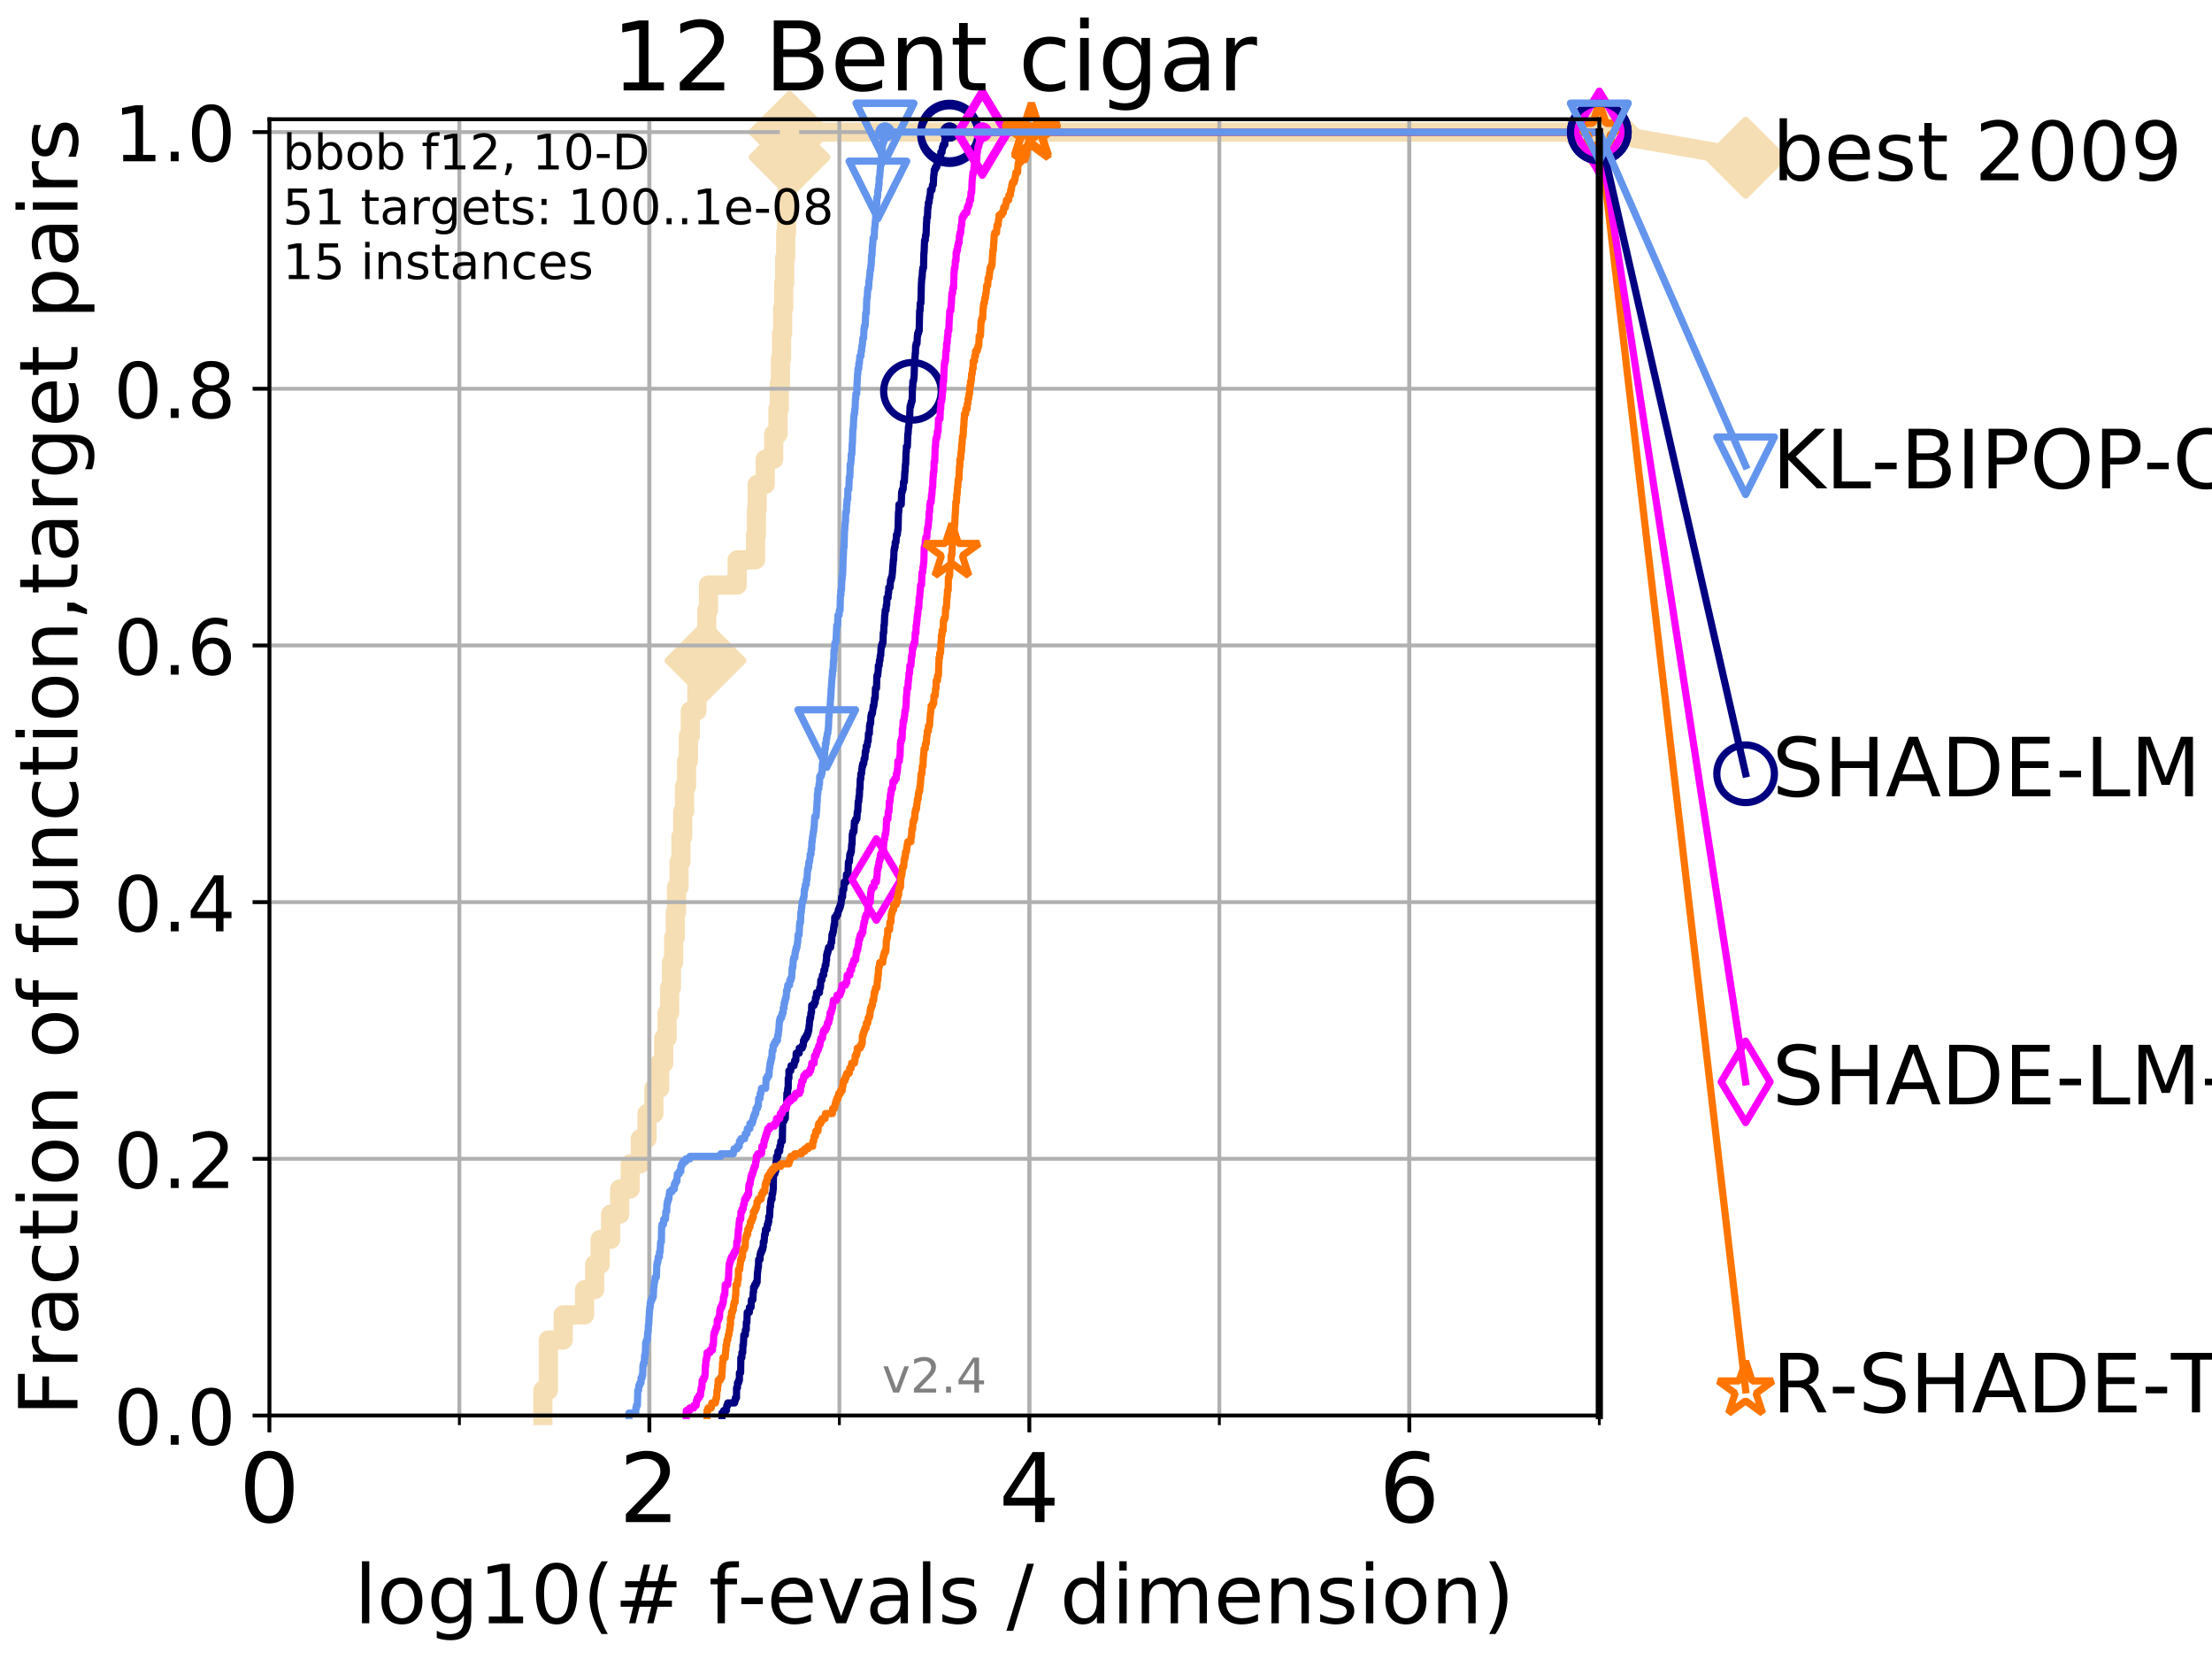 <?xml version="1.0" encoding="utf-8" standalone="no"?>
<!DOCTYPE svg PUBLIC "-//W3C//DTD SVG 1.1//EN"
  "http://www.w3.org/Graphics/SVG/1.1/DTD/svg11.dtd">
<!-- Created with matplotlib (http://matplotlib.org/) -->
<svg height="345.6pt" version="1.1" viewBox="0 0 460.8 345.6" width="460.8pt" xmlns="http://www.w3.org/2000/svg" xmlns:xlink="http://www.w3.org/1999/xlink">
 <defs>
  <style type="text/css">
*{stroke-linecap:butt;stroke-linejoin:round;}
  </style>
 </defs>
 <g id="figure_1">
  <g id="patch_1">
   <path d="M 0 345.6 
L 460.8 345.6 
L 460.8 0 
L 0 0 
z
" style="fill:#ffffff;"/>
  </g>
  <g id="axes_1">
   <g id="patch_2">
    <path d="M 56.12 294.88 
L 333.168 294.88 
L 333.168 24.84 
L 56.12 24.84 
z
" style="fill:#ffffff;"/>
   </g>
   <g id="line2d_1">
    <path d="M 113.086 294.88 
L 113.086 289.638 
L 114.235 289.638 
L 114.235 279.153 
L 117.33 279.153 
L 117.33 273.91 
L 121.779 273.91 
L 121.779 268.668 
L 123.87 268.668 
L 123.87 263.425 
L 125.032 263.425 
L 125.032 258.183 
L 127.198 258.183 
L 127.198 252.94 
L 129.097 252.94 
L 129.097 247.698 
L 131.29 247.698 
L 131.29 242.455 
L 133.389 242.455 
L 133.389 237.213 
L 134.788 237.213 
L 134.788 231.97 
L 136.213 231.97 
L 136.213 226.728 
L 137.423 226.728 
L 137.423 221.485 
L 138.267 221.485 
L 138.267 216.243 
L 138.974 216.243 
L 138.974 211 
L 139.493 211 
L 139.493 205.758 
L 139.879 205.758 
L 139.879 200.515 
L 140.333 200.515 
L 140.333 195.273 
L 140.675 195.273 
L 140.675 190.03 
L 140.937 190.03 
L 140.937 184.788 
L 141.461 184.788 
L 141.461 179.546 
L 141.852 179.546 
L 141.852 174.303 
L 142.223 174.303 
L 142.223 169.061 
L 142.609 169.061 
L 142.609 163.818 
L 143.019 163.818 
L 143.019 158.576 
L 143.398 158.576 
L 143.398 153.333 
L 143.801 153.333 
L 143.801 148.091 
L 145.178 148.091 
L 145.178 142.848 
L 145.513 142.848 
L 145.513 137.606 
L 146.966 137.606 
L 146.966 132.363 
L 147.234 132.363 
L 147.234 127.121 
L 147.598 127.121 
L 147.598 121.878 
L 153.56 121.878 
L 153.56 116.636 
L 157.389 116.636 
L 157.389 111.393 
L 157.578 111.393 
L 157.578 106.151 
L 157.728 106.151 
L 157.728 100.908 
L 159.412 100.908 
L 159.412 95.666 
L 161.179 95.666 
L 161.179 90.423 
L 162.066 90.423 
L 162.066 85.181 
L 162.346 85.181 
L 162.346 79.938 
L 162.593 79.938 
L 162.593 74.696 
L 162.816 74.696 
L 162.816 69.453 
L 163.04 69.453 
L 163.04 64.211 
L 163.264 64.211 
L 163.264 58.969 
L 163.462 58.969 
L 163.462 53.726 
L 163.681 53.726 
L 163.681 48.484 
L 163.854 48.484 
L 163.854 43.241 
L 164.046 43.241 
L 164.046 37.999 
L 164.257 37.999 
L 164.257 32.756 
L 164.485 32.756 
L 164.485 27.514 
L 333.168 27.514 
" style="fill:none;stroke:#f5deb3;stroke-linecap:square;stroke-width:4;"/>
   </g>
   <g id="line2d_2">
    <defs>
     <path d="M -0 7.778 
L 7.778 0 
L 0 -7.778 
L -7.778 -0 
z
" id="mfa8a933f73" style="stroke:#f5deb3;stroke-linejoin:miter;stroke-width:1.5;"/>
    </defs>
    <g>
     <use style="fill:#f5deb3;stroke:#f5deb3;stroke-linejoin:miter;stroke-width:1.5;" x="146.966" xlink:href="#mfa8a933f73" y="137.606"/>
     <use style="fill:#f5deb3;stroke:#f5deb3;stroke-linejoin:miter;stroke-width:1.5;" x="164.485" xlink:href="#mfa8a933f73" y="32.756"/>
     <use style="fill:#f5deb3;stroke:#f5deb3;stroke-linejoin:miter;stroke-width:1.5;" x="164.485" xlink:href="#mfa8a933f73" y="27.514"/>
     <use style="fill:#f5deb3;stroke:#f5deb3;stroke-linejoin:miter;stroke-width:1.5;" x="164.485" xlink:href="#mfa8a933f73" y="27.514"/>
     <use style="fill:#f5deb3;stroke:#f5deb3;stroke-linejoin:miter;stroke-width:1.5;" x="333.168" xlink:href="#mfa8a933f73" y="27.514"/>
    </g>
   </g>
   <g id="line2d_3">
    <path style="fill:none;stroke:#f5deb3;stroke-linecap:square;stroke-width:4;"/>
    <g/>
   </g>
   <g id="line2d_4">
    <path d="M 333.168 27.514 
L 363.643 32.861 
" style="fill:none;stroke:#f5deb3;stroke-linecap:square;stroke-width:4;"/>
    <g>
     <use style="fill:#f5deb3;stroke:#f5deb3;stroke-linejoin:miter;stroke-width:1.5;" x="333.168" xlink:href="#mfa8a933f73" y="27.514"/>
     <use style="fill:#f5deb3;stroke:#f5deb3;stroke-linejoin:miter;stroke-width:1.5;" x="363.643" xlink:href="#mfa8a933f73" y="32.861"/>
    </g>
   </g>
   <g id="matplotlib.axis_1">
    <g id="xtick_1">
     <g id="line2d_5">
      <path clip-path="url(#pbefdda9ec4)" d="M 56.12 294.88 
L 56.12 24.84 
" style="fill:none;stroke:#b0b0b0;stroke-linecap:square;stroke-width:0.8;"/>
     </g>
     <g id="line2d_6">
      <defs>
       <path d="M 0 0 
L 0 3.5 
" id="m90342c4619" style="stroke:#000000;stroke-width:0.8;"/>
      </defs>
      <g>
       <use style="stroke:#000000;stroke-width:0.8;" x="56.12" xlink:href="#m90342c4619" y="294.88"/>
      </g>
     </g>
     <g id="text_1">
      <!-- 0 -->
      <defs>
       <path d="M 31.781 66.406 
Q 24.172 66.406 20.328 58.906 
Q 16.5 51.422 16.5 36.375 
Q 16.5 21.391 20.328 13.891 
Q 24.172 6.391 31.781 6.391 
Q 39.453 6.391 43.281 13.891 
Q 47.125 21.391 47.125 36.375 
Q 47.125 51.422 43.281 58.906 
Q 39.453 66.406 31.781 66.406 
z
M 31.781 74.219 
Q 44.047 74.219 50.516 64.516 
Q 56.984 54.828 56.984 36.375 
Q 56.984 17.969 50.516 8.266 
Q 44.047 -1.422 31.781 -1.422 
Q 19.531 -1.422 13.062 8.266 
Q 6.594 17.969 6.594 36.375 
Q 6.594 54.828 13.062 64.516 
Q 19.531 74.219 31.781 74.219 
z
" id="DejaVuSans-30"/>
      </defs>
      <g transform="translate(49.758 317.077)scale(0.2 -0.2)">
       <use xlink:href="#DejaVuSans-30"/>
      </g>
     </g>
    </g>
    <g id="xtick_2">
     <g id="line2d_7">
      <path clip-path="url(#pbefdda9ec4)" d="M 135.277 294.88 
L 135.277 24.84 
" style="fill:none;stroke:#b0b0b0;stroke-linecap:square;stroke-width:0.8;"/>
     </g>
     <g id="line2d_8">
      <g>
       <use style="stroke:#000000;stroke-width:0.8;" x="135.277" xlink:href="#m90342c4619" y="294.88"/>
      </g>
     </g>
     <g id="text_2">
      <!-- 2 -->
      <defs>
       <path d="M 19.188 8.297 
L 53.609 8.297 
L 53.609 0 
L 7.328 0 
L 7.328 8.297 
Q 12.938 14.109 22.625 23.891 
Q 32.328 33.688 34.812 36.531 
Q 39.547 41.844 41.422 45.531 
Q 43.312 49.219 43.312 52.781 
Q 43.312 58.594 39.234 62.25 
Q 35.156 65.922 28.609 65.922 
Q 23.969 65.922 18.812 64.312 
Q 13.672 62.703 7.812 59.422 
L 7.812 69.391 
Q 13.766 71.781 18.938 73 
Q 24.125 74.219 28.422 74.219 
Q 39.75 74.219 46.484 68.547 
Q 53.219 62.891 53.219 53.422 
Q 53.219 48.922 51.531 44.891 
Q 49.859 40.875 45.406 35.406 
Q 44.188 33.984 37.641 27.219 
Q 31.109 20.453 19.188 8.297 
z
" id="DejaVuSans-32"/>
      </defs>
      <g transform="translate(128.914 317.077)scale(0.2 -0.2)">
       <use xlink:href="#DejaVuSans-32"/>
      </g>
     </g>
    </g>
    <g id="xtick_3">
     <g id="line2d_9">
      <path clip-path="url(#pbefdda9ec4)" d="M 214.433 294.88 
L 214.433 24.84 
" style="fill:none;stroke:#b0b0b0;stroke-linecap:square;stroke-width:0.8;"/>
     </g>
     <g id="line2d_10">
      <g>
       <use style="stroke:#000000;stroke-width:0.8;" x="214.433" xlink:href="#m90342c4619" y="294.88"/>
      </g>
     </g>
     <g id="text_3">
      <!-- 4 -->
      <defs>
       <path d="M 37.797 64.312 
L 12.891 25.391 
L 37.797 25.391 
z
M 35.203 72.906 
L 47.609 72.906 
L 47.609 25.391 
L 58.016 25.391 
L 58.016 17.188 
L 47.609 17.188 
L 47.609 0 
L 37.797 0 
L 37.797 17.188 
L 4.891 17.188 
L 4.891 26.703 
z
" id="DejaVuSans-34"/>
      </defs>
      <g transform="translate(208.071 317.077)scale(0.2 -0.2)">
       <use xlink:href="#DejaVuSans-34"/>
      </g>
     </g>
    </g>
    <g id="xtick_4">
     <g id="line2d_11">
      <path clip-path="url(#pbefdda9ec4)" d="M 293.59 294.88 
L 293.59 24.84 
" style="fill:none;stroke:#b0b0b0;stroke-linecap:square;stroke-width:0.8;"/>
     </g>
     <g id="line2d_12">
      <g>
       <use style="stroke:#000000;stroke-width:0.8;" x="293.59" xlink:href="#m90342c4619" y="294.88"/>
      </g>
     </g>
     <g id="text_4">
      <!-- 6 -->
      <defs>
       <path d="M 33.016 40.375 
Q 26.375 40.375 22.484 35.828 
Q 18.609 31.297 18.609 23.391 
Q 18.609 15.531 22.484 10.953 
Q 26.375 6.391 33.016 6.391 
Q 39.656 6.391 43.531 10.953 
Q 47.406 15.531 47.406 23.391 
Q 47.406 31.297 43.531 35.828 
Q 39.656 40.375 33.016 40.375 
z
M 52.594 71.297 
L 52.594 62.312 
Q 48.875 64.062 45.094 64.984 
Q 41.312 65.922 37.594 65.922 
Q 27.828 65.922 22.672 59.328 
Q 17.531 52.734 16.797 39.406 
Q 19.672 43.656 24.016 45.922 
Q 28.375 48.188 33.594 48.188 
Q 44.578 48.188 50.953 41.516 
Q 57.328 34.859 57.328 23.391 
Q 57.328 12.156 50.688 5.359 
Q 44.047 -1.422 33.016 -1.422 
Q 20.359 -1.422 13.672 8.266 
Q 6.984 17.969 6.984 36.375 
Q 6.984 53.656 15.188 63.938 
Q 23.391 74.219 37.203 74.219 
Q 40.922 74.219 44.703 73.484 
Q 48.484 72.75 52.594 71.297 
z
" id="DejaVuSans-36"/>
      </defs>
      <g transform="translate(287.227 317.077)scale(0.2 -0.2)">
       <use xlink:href="#DejaVuSans-36"/>
      </g>
     </g>
    </g>
    <g id="xtick_5">
     <g id="line2d_13">
      <path clip-path="url(#pbefdda9ec4)" d="M 56.12 294.88 
L 56.12 24.84 
" style="fill:none;stroke:#b0b0b0;stroke-linecap:square;stroke-width:0.8;"/>
     </g>
     <g id="line2d_14">
      <defs>
       <path d="M 0 0 
L 0 2 
" id="md4a698d0ca" style="stroke:#000000;stroke-width:0.6;"/>
      </defs>
      <g>
       <use style="stroke:#000000;stroke-width:0.6;" x="56.12" xlink:href="#md4a698d0ca" y="294.88"/>
      </g>
     </g>
    </g>
    <g id="xtick_6">
     <g id="line2d_15">
      <path clip-path="url(#pbefdda9ec4)" d="M 95.698 294.88 
L 95.698 24.84 
" style="fill:none;stroke:#b0b0b0;stroke-linecap:square;stroke-width:0.8;"/>
     </g>
     <g id="line2d_16">
      <g>
       <use style="stroke:#000000;stroke-width:0.6;" x="95.698" xlink:href="#md4a698d0ca" y="294.88"/>
      </g>
     </g>
    </g>
    <g id="xtick_7">
     <g id="line2d_17">
      <path clip-path="url(#pbefdda9ec4)" d="M 135.277 294.88 
L 135.277 24.84 
" style="fill:none;stroke:#b0b0b0;stroke-linecap:square;stroke-width:0.8;"/>
     </g>
     <g id="line2d_18">
      <g>
       <use style="stroke:#000000;stroke-width:0.6;" x="135.277" xlink:href="#md4a698d0ca" y="294.88"/>
      </g>
     </g>
    </g>
    <g id="xtick_8">
     <g id="line2d_19">
      <path clip-path="url(#pbefdda9ec4)" d="M 174.855 294.88 
L 174.855 24.84 
" style="fill:none;stroke:#b0b0b0;stroke-linecap:square;stroke-width:0.8;"/>
     </g>
     <g id="line2d_20">
      <g>
       <use style="stroke:#000000;stroke-width:0.6;" x="174.855" xlink:href="#md4a698d0ca" y="294.88"/>
      </g>
     </g>
    </g>
    <g id="xtick_9">
     <g id="line2d_21">
      <path clip-path="url(#pbefdda9ec4)" d="M 214.433 294.88 
L 214.433 24.84 
" style="fill:none;stroke:#b0b0b0;stroke-linecap:square;stroke-width:0.8;"/>
     </g>
     <g id="line2d_22">
      <g>
       <use style="stroke:#000000;stroke-width:0.6;" x="214.433" xlink:href="#md4a698d0ca" y="294.88"/>
      </g>
     </g>
    </g>
    <g id="xtick_10">
     <g id="line2d_23">
      <path clip-path="url(#pbefdda9ec4)" d="M 254.011 294.88 
L 254.011 24.84 
" style="fill:none;stroke:#b0b0b0;stroke-linecap:square;stroke-width:0.8;"/>
     </g>
     <g id="line2d_24">
      <g>
       <use style="stroke:#000000;stroke-width:0.6;" x="254.011" xlink:href="#md4a698d0ca" y="294.88"/>
      </g>
     </g>
    </g>
    <g id="xtick_11">
     <g id="line2d_25">
      <path clip-path="url(#pbefdda9ec4)" d="M 293.59 294.88 
L 293.59 24.84 
" style="fill:none;stroke:#b0b0b0;stroke-linecap:square;stroke-width:0.8;"/>
     </g>
     <g id="line2d_26">
      <g>
       <use style="stroke:#000000;stroke-width:0.6;" x="293.59" xlink:href="#md4a698d0ca" y="294.88"/>
      </g>
     </g>
    </g>
    <g id="xtick_12">
     <g id="line2d_27">
      <path clip-path="url(#pbefdda9ec4)" d="M 333.168 294.88 
L 333.168 24.84 
" style="fill:none;stroke:#b0b0b0;stroke-linecap:square;stroke-width:0.8;"/>
     </g>
     <g id="line2d_28">
      <g>
       <use style="stroke:#000000;stroke-width:0.6;" x="333.168" xlink:href="#md4a698d0ca" y="294.88"/>
      </g>
     </g>
    </g>
    <g id="text_5">
     <!-- log10(# f-evals / dimension) -->
     <defs>
      <path d="M 9.422 75.984 
L 18.406 75.984 
L 18.406 0 
L 9.422 0 
z
" id="DejaVuSans-6c"/>
      <path d="M 30.609 48.391 
Q 23.391 48.391 19.188 42.75 
Q 14.984 37.109 14.984 27.297 
Q 14.984 17.484 19.156 11.844 
Q 23.344 6.203 30.609 6.203 
Q 37.797 6.203 41.984 11.859 
Q 46.188 17.531 46.188 27.297 
Q 46.188 37.016 41.984 42.703 
Q 37.797 48.391 30.609 48.391 
z
M 30.609 56 
Q 42.328 56 49.016 48.375 
Q 55.719 40.766 55.719 27.297 
Q 55.719 13.875 49.016 6.219 
Q 42.328 -1.422 30.609 -1.422 
Q 18.844 -1.422 12.172 6.219 
Q 5.516 13.875 5.516 27.297 
Q 5.516 40.766 12.172 48.375 
Q 18.844 56 30.609 56 
z
" id="DejaVuSans-6f"/>
      <path d="M 45.406 27.984 
Q 45.406 37.75 41.375 43.109 
Q 37.359 48.484 30.078 48.484 
Q 22.859 48.484 18.828 43.109 
Q 14.797 37.75 14.797 27.984 
Q 14.797 18.266 18.828 12.891 
Q 22.859 7.516 30.078 7.516 
Q 37.359 7.516 41.375 12.891 
Q 45.406 18.266 45.406 27.984 
z
M 54.391 6.781 
Q 54.391 -7.172 48.188 -13.984 
Q 42 -20.797 29.203 -20.797 
Q 24.469 -20.797 20.266 -20.094 
Q 16.062 -19.391 12.109 -17.922 
L 12.109 -9.188 
Q 16.062 -11.328 19.922 -12.344 
Q 23.781 -13.375 27.781 -13.375 
Q 36.625 -13.375 41.016 -8.766 
Q 45.406 -4.156 45.406 5.172 
L 45.406 9.625 
Q 42.625 4.781 38.281 2.391 
Q 33.938 0 27.875 0 
Q 17.828 0 11.672 7.656 
Q 5.516 15.328 5.516 27.984 
Q 5.516 40.672 11.672 48.328 
Q 17.828 56 27.875 56 
Q 33.938 56 38.281 53.609 
Q 42.625 51.219 45.406 46.391 
L 45.406 54.688 
L 54.391 54.688 
z
" id="DejaVuSans-67"/>
      <path d="M 12.406 8.297 
L 28.516 8.297 
L 28.516 63.922 
L 10.984 60.406 
L 10.984 69.391 
L 28.422 72.906 
L 38.281 72.906 
L 38.281 8.297 
L 54.391 8.297 
L 54.391 0 
L 12.406 0 
z
" id="DejaVuSans-31"/>
      <path d="M 31 75.875 
Q 24.469 64.656 21.281 53.656 
Q 18.109 42.672 18.109 31.391 
Q 18.109 20.125 21.312 9.062 
Q 24.516 -2 31 -13.188 
L 23.188 -13.188 
Q 15.875 -1.703 12.234 9.375 
Q 8.594 20.453 8.594 31.391 
Q 8.594 42.281 12.203 53.312 
Q 15.828 64.359 23.188 75.875 
z
" id="DejaVuSans-28"/>
      <path d="M 51.125 44 
L 36.922 44 
L 32.812 27.688 
L 47.125 27.688 
z
M 43.797 71.781 
L 38.719 51.516 
L 52.984 51.516 
L 58.109 71.781 
L 65.922 71.781 
L 60.891 51.516 
L 76.125 51.516 
L 76.125 44 
L 58.984 44 
L 54.984 27.688 
L 70.516 27.688 
L 70.516 20.219 
L 53.078 20.219 
L 48 0 
L 40.188 0 
L 45.219 20.219 
L 30.906 20.219 
L 25.875 0 
L 18.016 0 
L 23.094 20.219 
L 7.719 20.219 
L 7.719 27.688 
L 24.906 27.688 
L 29 44 
L 13.281 44 
L 13.281 51.516 
L 30.906 51.516 
L 35.891 71.781 
z
" id="DejaVuSans-23"/>
      <path id="DejaVuSans-20"/>
      <path d="M 37.109 75.984 
L 37.109 68.5 
L 28.516 68.5 
Q 23.688 68.5 21.797 66.547 
Q 19.922 64.594 19.922 59.516 
L 19.922 54.688 
L 34.719 54.688 
L 34.719 47.703 
L 19.922 47.703 
L 19.922 0 
L 10.891 0 
L 10.891 47.703 
L 2.297 47.703 
L 2.297 54.688 
L 10.891 54.688 
L 10.891 58.5 
Q 10.891 67.625 15.141 71.797 
Q 19.391 75.984 28.609 75.984 
z
" id="DejaVuSans-66"/>
      <path d="M 4.891 31.391 
L 31.203 31.391 
L 31.203 23.391 
L 4.891 23.391 
z
" id="DejaVuSans-2d"/>
      <path d="M 56.203 29.594 
L 56.203 25.203 
L 14.891 25.203 
Q 15.484 15.922 20.484 11.062 
Q 25.484 6.203 34.422 6.203 
Q 39.594 6.203 44.453 7.469 
Q 49.312 8.734 54.109 11.281 
L 54.109 2.781 
Q 49.266 0.734 44.188 -0.344 
Q 39.109 -1.422 33.891 -1.422 
Q 20.797 -1.422 13.156 6.188 
Q 5.516 13.812 5.516 26.812 
Q 5.516 40.234 12.766 48.109 
Q 20.016 56 32.328 56 
Q 43.359 56 49.781 48.891 
Q 56.203 41.797 56.203 29.594 
z
M 47.219 32.234 
Q 47.125 39.594 43.094 43.984 
Q 39.062 48.391 32.422 48.391 
Q 24.906 48.391 20.391 44.141 
Q 15.875 39.891 15.188 32.172 
z
" id="DejaVuSans-65"/>
      <path d="M 2.984 54.688 
L 12.5 54.688 
L 29.594 8.797 
L 46.688 54.688 
L 56.203 54.688 
L 35.688 0 
L 23.484 0 
z
" id="DejaVuSans-76"/>
      <path d="M 34.281 27.484 
Q 23.391 27.484 19.188 25 
Q 14.984 22.516 14.984 16.5 
Q 14.984 11.719 18.141 8.906 
Q 21.297 6.109 26.703 6.109 
Q 34.188 6.109 38.703 11.406 
Q 43.219 16.703 43.219 25.484 
L 43.219 27.484 
z
M 52.203 31.203 
L 52.203 0 
L 43.219 0 
L 43.219 8.297 
Q 40.141 3.328 35.547 0.953 
Q 30.953 -1.422 24.312 -1.422 
Q 15.922 -1.422 10.953 3.297 
Q 6 8.016 6 15.922 
Q 6 25.141 12.172 29.828 
Q 18.359 34.516 30.609 34.516 
L 43.219 34.516 
L 43.219 35.406 
Q 43.219 41.609 39.141 45 
Q 35.062 48.391 27.688 48.391 
Q 23 48.391 18.547 47.266 
Q 14.109 46.141 10.016 43.891 
L 10.016 52.203 
Q 14.938 54.109 19.578 55.047 
Q 24.219 56 28.609 56 
Q 40.484 56 46.344 49.844 
Q 52.203 43.703 52.203 31.203 
z
" id="DejaVuSans-61"/>
      <path d="M 44.281 53.078 
L 44.281 44.578 
Q 40.484 46.531 36.375 47.5 
Q 32.281 48.484 27.875 48.484 
Q 21.188 48.484 17.844 46.438 
Q 14.5 44.391 14.5 40.281 
Q 14.5 37.156 16.891 35.375 
Q 19.281 33.594 26.516 31.984 
L 29.594 31.297 
Q 39.156 29.25 43.188 25.516 
Q 47.219 21.781 47.219 15.094 
Q 47.219 7.469 41.188 3.016 
Q 35.156 -1.422 24.609 -1.422 
Q 20.219 -1.422 15.453 -0.562 
Q 10.688 0.297 5.422 2 
L 5.422 11.281 
Q 10.406 8.688 15.234 7.391 
Q 20.062 6.109 24.812 6.109 
Q 31.156 6.109 34.562 8.281 
Q 37.984 10.453 37.984 14.406 
Q 37.984 18.062 35.516 20.016 
Q 33.062 21.969 24.703 23.781 
L 21.578 24.516 
Q 13.234 26.266 9.516 29.906 
Q 5.812 33.547 5.812 39.891 
Q 5.812 47.609 11.281 51.797 
Q 16.75 56 26.812 56 
Q 31.781 56 36.172 55.266 
Q 40.578 54.547 44.281 53.078 
z
" id="DejaVuSans-73"/>
      <path d="M 25.391 72.906 
L 33.688 72.906 
L 8.297 -9.281 
L 0 -9.281 
z
" id="DejaVuSans-2f"/>
      <path d="M 45.406 46.391 
L 45.406 75.984 
L 54.391 75.984 
L 54.391 0 
L 45.406 0 
L 45.406 8.203 
Q 42.578 3.328 38.25 0.953 
Q 33.938 -1.422 27.875 -1.422 
Q 17.969 -1.422 11.734 6.484 
Q 5.516 14.406 5.516 27.297 
Q 5.516 40.188 11.734 48.094 
Q 17.969 56 27.875 56 
Q 33.938 56 38.25 53.625 
Q 42.578 51.266 45.406 46.391 
z
M 14.797 27.297 
Q 14.797 17.391 18.875 11.75 
Q 22.953 6.109 30.078 6.109 
Q 37.203 6.109 41.297 11.75 
Q 45.406 17.391 45.406 27.297 
Q 45.406 37.203 41.297 42.844 
Q 37.203 48.484 30.078 48.484 
Q 22.953 48.484 18.875 42.844 
Q 14.797 37.203 14.797 27.297 
z
" id="DejaVuSans-64"/>
      <path d="M 9.422 54.688 
L 18.406 54.688 
L 18.406 0 
L 9.422 0 
z
M 9.422 75.984 
L 18.406 75.984 
L 18.406 64.594 
L 9.422 64.594 
z
" id="DejaVuSans-69"/>
      <path d="M 52 44.188 
Q 55.375 50.25 60.062 53.125 
Q 64.75 56 71.094 56 
Q 79.641 56 84.281 50.016 
Q 88.922 44.047 88.922 33.016 
L 88.922 0 
L 79.891 0 
L 79.891 32.719 
Q 79.891 40.578 77.094 44.375 
Q 74.312 48.188 68.609 48.188 
Q 61.625 48.188 57.562 43.547 
Q 53.516 38.922 53.516 30.906 
L 53.516 0 
L 44.484 0 
L 44.484 32.719 
Q 44.484 40.625 41.703 44.406 
Q 38.922 48.188 33.109 48.188 
Q 26.219 48.188 22.156 43.531 
Q 18.109 38.875 18.109 30.906 
L 18.109 0 
L 9.078 0 
L 9.078 54.688 
L 18.109 54.688 
L 18.109 46.188 
Q 21.188 51.219 25.484 53.609 
Q 29.781 56 35.688 56 
Q 41.656 56 45.828 52.969 
Q 50 49.953 52 44.188 
z
" id="DejaVuSans-6d"/>
      <path d="M 54.891 33.016 
L 54.891 0 
L 45.906 0 
L 45.906 32.719 
Q 45.906 40.484 42.875 44.328 
Q 39.844 48.188 33.797 48.188 
Q 26.516 48.188 22.312 43.547 
Q 18.109 38.922 18.109 30.906 
L 18.109 0 
L 9.078 0 
L 9.078 54.688 
L 18.109 54.688 
L 18.109 46.188 
Q 21.344 51.125 25.703 53.562 
Q 30.078 56 35.797 56 
Q 45.219 56 50.047 50.172 
Q 54.891 44.344 54.891 33.016 
z
" id="DejaVuSans-6e"/>
      <path d="M 8.016 75.875 
L 15.828 75.875 
Q 23.141 64.359 26.781 53.312 
Q 30.422 42.281 30.422 31.391 
Q 30.422 20.453 26.781 9.375 
Q 23.141 -1.703 15.828 -13.188 
L 8.016 -13.188 
Q 14.5 -2 17.703 9.062 
Q 20.906 20.125 20.906 31.391 
Q 20.906 42.672 17.703 53.656 
Q 14.5 64.656 8.016 75.875 
z
" id="DejaVuSans-29"/>
     </defs>
     <g transform="translate(73.803 338.154)scale(0.17 -0.17)">
      <use xlink:href="#DejaVuSans-6c"/>
      <use x="27.783" xlink:href="#DejaVuSans-6f"/>
      <use x="88.965" xlink:href="#DejaVuSans-67"/>
      <use x="152.441" xlink:href="#DejaVuSans-31"/>
      <use x="216.064" xlink:href="#DejaVuSans-30"/>
      <use x="279.688" xlink:href="#DejaVuSans-28"/>
      <use x="318.701" xlink:href="#DejaVuSans-23"/>
      <use x="402.49" xlink:href="#DejaVuSans-20"/>
      <use x="434.277" xlink:href="#DejaVuSans-66"/>
      <use x="469.404" xlink:href="#DejaVuSans-2d"/>
      <use x="505.488" xlink:href="#DejaVuSans-65"/>
      <use x="567.012" xlink:href="#DejaVuSans-76"/>
      <use x="626.191" xlink:href="#DejaVuSans-61"/>
      <use x="687.471" xlink:href="#DejaVuSans-6c"/>
      <use x="715.254" xlink:href="#DejaVuSans-73"/>
      <use x="767.354" xlink:href="#DejaVuSans-20"/>
      <use x="799.141" xlink:href="#DejaVuSans-2f"/>
      <use x="832.832" xlink:href="#DejaVuSans-20"/>
      <use x="864.619" xlink:href="#DejaVuSans-64"/>
      <use x="928.096" xlink:href="#DejaVuSans-69"/>
      <use x="955.879" xlink:href="#DejaVuSans-6d"/>
      <use x="1053.291" xlink:href="#DejaVuSans-65"/>
      <use x="1114.814" xlink:href="#DejaVuSans-6e"/>
      <use x="1178.193" xlink:href="#DejaVuSans-73"/>
      <use x="1230.293" xlink:href="#DejaVuSans-69"/>
      <use x="1258.076" xlink:href="#DejaVuSans-6f"/>
      <use x="1319.258" xlink:href="#DejaVuSans-6e"/>
      <use x="1382.637" xlink:href="#DejaVuSans-29"/>
     </g>
    </g>
   </g>
   <g id="matplotlib.axis_2">
    <g id="ytick_1">
     <g id="line2d_29">
      <path clip-path="url(#pbefdda9ec4)" d="M 56.12 294.88 
L 333.168 294.88 
" style="fill:none;stroke:#b0b0b0;stroke-linecap:square;stroke-width:0.8;"/>
     </g>
     <g id="line2d_30">
      <defs>
       <path d="M 0 0 
L -3.5 0 
" id="mdea261e8ae" style="stroke:#000000;stroke-width:0.8;"/>
      </defs>
      <g>
       <use style="stroke:#000000;stroke-width:0.8;" x="56.12" xlink:href="#mdea261e8ae" y="294.88"/>
      </g>
     </g>
     <g id="text_6">
      <!-- 0.0 -->
      <defs>
       <path d="M 10.688 12.406 
L 21 12.406 
L 21 0 
L 10.688 0 
z
" id="DejaVuSans-2e"/>
      </defs>
      <g transform="translate(23.675 300.959)scale(0.16 -0.16)">
       <use xlink:href="#DejaVuSans-30"/>
       <use x="63.623" xlink:href="#DejaVuSans-2e"/>
       <use x="95.41" xlink:href="#DejaVuSans-30"/>
      </g>
     </g>
    </g>
    <g id="ytick_2">
     <g id="line2d_31">
      <path clip-path="url(#pbefdda9ec4)" d="M 56.12 241.407 
L 333.168 241.407 
" style="fill:none;stroke:#b0b0b0;stroke-linecap:square;stroke-width:0.8;"/>
     </g>
     <g id="line2d_32">
      <g>
       <use style="stroke:#000000;stroke-width:0.8;" x="56.12" xlink:href="#mdea261e8ae" y="241.407"/>
      </g>
     </g>
     <g id="text_7">
      <!-- 0.2 -->
      <g transform="translate(23.675 247.485)scale(0.16 -0.16)">
       <use xlink:href="#DejaVuSans-30"/>
       <use x="63.623" xlink:href="#DejaVuSans-2e"/>
       <use x="95.41" xlink:href="#DejaVuSans-32"/>
      </g>
     </g>
    </g>
    <g id="ytick_3">
     <g id="line2d_33">
      <path clip-path="url(#pbefdda9ec4)" d="M 56.12 187.933 
L 333.168 187.933 
" style="fill:none;stroke:#b0b0b0;stroke-linecap:square;stroke-width:0.8;"/>
     </g>
     <g id="line2d_34">
      <g>
       <use style="stroke:#000000;stroke-width:0.8;" x="56.12" xlink:href="#mdea261e8ae" y="187.933"/>
      </g>
     </g>
     <g id="text_8">
      <!-- 0.4 -->
      <g transform="translate(23.675 194.012)scale(0.16 -0.16)">
       <use xlink:href="#DejaVuSans-30"/>
       <use x="63.623" xlink:href="#DejaVuSans-2e"/>
       <use x="95.41" xlink:href="#DejaVuSans-34"/>
      </g>
     </g>
    </g>
    <g id="ytick_4">
     <g id="line2d_35">
      <path clip-path="url(#pbefdda9ec4)" d="M 56.12 134.46 
L 333.168 134.46 
" style="fill:none;stroke:#b0b0b0;stroke-linecap:square;stroke-width:0.8;"/>
     </g>
     <g id="line2d_36">
      <g>
       <use style="stroke:#000000;stroke-width:0.8;" x="56.12" xlink:href="#mdea261e8ae" y="134.46"/>
      </g>
     </g>
     <g id="text_9">
      <!-- 0.6 -->
      <g transform="translate(23.675 140.539)scale(0.16 -0.16)">
       <use xlink:href="#DejaVuSans-30"/>
       <use x="63.623" xlink:href="#DejaVuSans-2e"/>
       <use x="95.41" xlink:href="#DejaVuSans-36"/>
      </g>
     </g>
    </g>
    <g id="ytick_5">
     <g id="line2d_37">
      <path clip-path="url(#pbefdda9ec4)" d="M 56.12 80.987 
L 333.168 80.987 
" style="fill:none;stroke:#b0b0b0;stroke-linecap:square;stroke-width:0.8;"/>
     </g>
     <g id="line2d_38">
      <g>
       <use style="stroke:#000000;stroke-width:0.8;" x="56.12" xlink:href="#mdea261e8ae" y="80.987"/>
      </g>
     </g>
     <g id="text_10">
      <!-- 0.8 -->
      <defs>
       <path d="M 31.781 34.625 
Q 24.75 34.625 20.719 30.859 
Q 16.703 27.094 16.703 20.516 
Q 16.703 13.922 20.719 10.156 
Q 24.75 6.391 31.781 6.391 
Q 38.812 6.391 42.859 10.172 
Q 46.922 13.969 46.922 20.516 
Q 46.922 27.094 42.891 30.859 
Q 38.875 34.625 31.781 34.625 
z
M 21.922 38.812 
Q 15.578 40.375 12.031 44.719 
Q 8.5 49.078 8.5 55.328 
Q 8.5 64.062 14.719 69.141 
Q 20.953 74.219 31.781 74.219 
Q 42.672 74.219 48.875 69.141 
Q 55.078 64.062 55.078 55.328 
Q 55.078 49.078 51.531 44.719 
Q 48 40.375 41.703 38.812 
Q 48.828 37.156 52.797 32.312 
Q 56.781 27.484 56.781 20.516 
Q 56.781 9.906 50.312 4.234 
Q 43.844 -1.422 31.781 -1.422 
Q 19.734 -1.422 13.25 4.234 
Q 6.781 9.906 6.781 20.516 
Q 6.781 27.484 10.781 32.312 
Q 14.797 37.156 21.922 38.812 
z
M 18.312 54.391 
Q 18.312 48.734 21.844 45.562 
Q 25.391 42.391 31.781 42.391 
Q 38.141 42.391 41.719 45.562 
Q 45.312 48.734 45.312 54.391 
Q 45.312 60.062 41.719 63.234 
Q 38.141 66.406 31.781 66.406 
Q 25.391 66.406 21.844 63.234 
Q 18.312 60.062 18.312 54.391 
z
" id="DejaVuSans-38"/>
      </defs>
      <g transform="translate(23.675 87.066)scale(0.16 -0.16)">
       <use xlink:href="#DejaVuSans-30"/>
       <use x="63.623" xlink:href="#DejaVuSans-2e"/>
       <use x="95.41" xlink:href="#DejaVuSans-38"/>
      </g>
     </g>
    </g>
    <g id="ytick_6">
     <g id="line2d_39">
      <path clip-path="url(#pbefdda9ec4)" d="M 56.12 27.514 
L 333.168 27.514 
" style="fill:none;stroke:#b0b0b0;stroke-linecap:square;stroke-width:0.8;"/>
     </g>
     <g id="line2d_40">
      <g>
       <use style="stroke:#000000;stroke-width:0.8;" x="56.12" xlink:href="#mdea261e8ae" y="27.514"/>
      </g>
     </g>
     <g id="text_11">
      <!-- 1.0 -->
      <g transform="translate(23.675 33.592)scale(0.16 -0.16)">
       <use xlink:href="#DejaVuSans-31"/>
       <use x="63.623" xlink:href="#DejaVuSans-2e"/>
       <use x="95.41" xlink:href="#DejaVuSans-30"/>
      </g>
     </g>
    </g>
    <g id="text_12">
     <!-- Fraction of function,target pairs -->
     <defs>
      <path d="M 9.812 72.906 
L 51.703 72.906 
L 51.703 64.594 
L 19.672 64.594 
L 19.672 43.109 
L 48.578 43.109 
L 48.578 34.812 
L 19.672 34.812 
L 19.672 0 
L 9.812 0 
z
" id="DejaVuSans-46"/>
      <path d="M 41.109 46.297 
Q 39.594 47.172 37.812 47.578 
Q 36.031 48 33.891 48 
Q 26.266 48 22.188 43.047 
Q 18.109 38.094 18.109 28.812 
L 18.109 0 
L 9.078 0 
L 9.078 54.688 
L 18.109 54.688 
L 18.109 46.188 
Q 20.953 51.172 25.484 53.578 
Q 30.031 56 36.531 56 
Q 37.453 56 38.578 55.875 
Q 39.703 55.766 41.062 55.516 
z
" id="DejaVuSans-72"/>
      <path d="M 48.781 52.594 
L 48.781 44.188 
Q 44.969 46.297 41.141 47.344 
Q 37.312 48.391 33.406 48.391 
Q 24.656 48.391 19.812 42.844 
Q 14.984 37.312 14.984 27.297 
Q 14.984 17.281 19.812 11.734 
Q 24.656 6.203 33.406 6.203 
Q 37.312 6.203 41.141 7.25 
Q 44.969 8.297 48.781 10.406 
L 48.781 2.094 
Q 45.016 0.344 40.984 -0.531 
Q 36.969 -1.422 32.422 -1.422 
Q 20.062 -1.422 12.781 6.344 
Q 5.516 14.109 5.516 27.297 
Q 5.516 40.672 12.859 48.328 
Q 20.219 56 33.016 56 
Q 37.156 56 41.109 55.141 
Q 45.062 54.297 48.781 52.594 
z
" id="DejaVuSans-63"/>
      <path d="M 18.312 70.219 
L 18.312 54.688 
L 36.812 54.688 
L 36.812 47.703 
L 18.312 47.703 
L 18.312 18.016 
Q 18.312 11.328 20.141 9.422 
Q 21.969 7.516 27.594 7.516 
L 36.812 7.516 
L 36.812 0 
L 27.594 0 
Q 17.188 0 13.234 3.875 
Q 9.281 7.766 9.281 18.016 
L 9.281 47.703 
L 2.688 47.703 
L 2.688 54.688 
L 9.281 54.688 
L 9.281 70.219 
z
" id="DejaVuSans-74"/>
      <path d="M 8.5 21.578 
L 8.5 54.688 
L 17.484 54.688 
L 17.484 21.922 
Q 17.484 14.156 20.5 10.266 
Q 23.531 6.391 29.594 6.391 
Q 36.859 6.391 41.078 11.031 
Q 45.312 15.672 45.312 23.688 
L 45.312 54.688 
L 54.297 54.688 
L 54.297 0 
L 45.312 0 
L 45.312 8.406 
Q 42.047 3.422 37.719 1 
Q 33.406 -1.422 27.688 -1.422 
Q 18.266 -1.422 13.375 4.438 
Q 8.5 10.297 8.5 21.578 
z
M 31.109 56 
z
" id="DejaVuSans-75"/>
      <path d="M 11.719 12.406 
L 22.016 12.406 
L 22.016 4 
L 14.016 -11.625 
L 7.719 -11.625 
L 11.719 4 
z
" id="DejaVuSans-2c"/>
      <path d="M 18.109 8.203 
L 18.109 -20.797 
L 9.078 -20.797 
L 9.078 54.688 
L 18.109 54.688 
L 18.109 46.391 
Q 20.953 51.266 25.266 53.625 
Q 29.594 56 35.594 56 
Q 45.562 56 51.781 48.094 
Q 58.016 40.188 58.016 27.297 
Q 58.016 14.406 51.781 6.484 
Q 45.562 -1.422 35.594 -1.422 
Q 29.594 -1.422 25.266 0.953 
Q 20.953 3.328 18.109 8.203 
z
M 48.688 27.297 
Q 48.688 37.203 44.609 42.844 
Q 40.531 48.484 33.406 48.484 
Q 26.266 48.484 22.188 42.844 
Q 18.109 37.203 18.109 27.297 
Q 18.109 17.391 22.188 11.75 
Q 26.266 6.109 33.406 6.109 
Q 40.531 6.109 44.609 11.75 
Q 48.688 17.391 48.688 27.297 
z
" id="DejaVuSans-70"/>
     </defs>
     <g transform="translate(16.14 294.999)rotate(-90)scale(0.17 -0.17)">
      <use xlink:href="#DejaVuSans-46"/>
      <use x="57.41" xlink:href="#DejaVuSans-72"/>
      <use x="98.523" xlink:href="#DejaVuSans-61"/>
      <use x="159.803" xlink:href="#DejaVuSans-63"/>
      <use x="214.783" xlink:href="#DejaVuSans-74"/>
      <use x="253.992" xlink:href="#DejaVuSans-69"/>
      <use x="281.775" xlink:href="#DejaVuSans-6f"/>
      <use x="342.957" xlink:href="#DejaVuSans-6e"/>
      <use x="406.336" xlink:href="#DejaVuSans-20"/>
      <use x="438.123" xlink:href="#DejaVuSans-6f"/>
      <use x="499.305" xlink:href="#DejaVuSans-66"/>
      <use x="534.51" xlink:href="#DejaVuSans-20"/>
      <use x="566.297" xlink:href="#DejaVuSans-66"/>
      <use x="601.502" xlink:href="#DejaVuSans-75"/>
      <use x="664.881" xlink:href="#DejaVuSans-6e"/>
      <use x="728.26" xlink:href="#DejaVuSans-63"/>
      <use x="783.24" xlink:href="#DejaVuSans-74"/>
      <use x="822.449" xlink:href="#DejaVuSans-69"/>
      <use x="850.232" xlink:href="#DejaVuSans-6f"/>
      <use x="911.414" xlink:href="#DejaVuSans-6e"/>
      <use x="974.793" xlink:href="#DejaVuSans-2c"/>
      <use x="1006.58" xlink:href="#DejaVuSans-74"/>
      <use x="1045.789" xlink:href="#DejaVuSans-61"/>
      <use x="1107.068" xlink:href="#DejaVuSans-72"/>
      <use x="1148.166" xlink:href="#DejaVuSans-67"/>
      <use x="1211.643" xlink:href="#DejaVuSans-65"/>
      <use x="1273.166" xlink:href="#DejaVuSans-74"/>
      <use x="1312.375" xlink:href="#DejaVuSans-20"/>
      <use x="1344.162" xlink:href="#DejaVuSans-70"/>
      <use x="1407.639" xlink:href="#DejaVuSans-61"/>
      <use x="1468.918" xlink:href="#DejaVuSans-69"/>
      <use x="1496.701" xlink:href="#DejaVuSans-72"/>
      <use x="1537.814" xlink:href="#DejaVuSans-73"/>
     </g>
    </g>
   </g>
   <g id="line2d_41">
    <defs>
     <path d="M 0 1.5 
C 0.398 1.5 0.779 1.342 1.061 1.061 
C 1.342 0.779 1.5 0.398 1.5 0 
C 1.5 -0.398 1.342 -0.779 1.061 -1.061 
C 0.779 -1.342 0.398 -1.5 0 -1.5 
C -0.398 -1.5 -0.779 -1.342 -1.061 -1.061 
C -1.342 -0.779 -1.5 -0.398 -1.5 0 
C -1.5 0.398 -1.342 0.779 -1.061 1.061 
C -0.779 1.342 -0.398 1.5 0 1.5 
z
" id="m21a091068f" style="stroke:#f5deb3;"/>
    </defs>
    <g>
     <use style="fill:#f5deb3;stroke:#f5deb3;" x="164.485" xlink:href="#m21a091068f" y="27.514"/>
     <use style="fill:#f5deb3;stroke:#f5deb3;" x="164.485" xlink:href="#m21a091068f" y="27.514"/>
    </g>
   </g>
   <g id="line2d_42">
    <defs>
     <path d="M 0 1.5 
C 0.398 1.5 0.779 1.342 1.061 1.061 
C 1.342 0.779 1.5 0.398 1.5 0 
C 1.5 -0.398 1.342 -0.779 1.061 -1.061 
C 0.779 -1.342 0.398 -1.5 0 -1.5 
C -0.398 -1.5 -0.779 -1.342 -1.061 -1.061 
C -1.342 -0.779 -1.5 -0.398 -1.5 0 
C -1.5 0.398 -1.342 0.779 -1.061 1.061 
C -0.779 1.342 -0.398 1.5 0 1.5 
z
" id="m0b81700ab1" style="stroke:#000080;"/>
    </defs>
    <g>
     <use style="fill:#000080;stroke:#000080;" x="197.807" xlink:href="#m0b81700ab1" y="27.514"/>
     <use style="fill:#000080;stroke:#000080;" x="197.807" xlink:href="#m0b81700ab1" y="27.514"/>
    </g>
   </g>
   <g id="line2d_43">
    <path d="M 150.389 294.88 
L 150.389 294.356 
L 150.763 294.356 
L 150.763 293.832 
L 151.326 293.832 
L 151.407 292.783 
L 151.608 292.783 
L 151.608 292.259 
L 153.042 292.259 
L 153.042 291.735 
L 153.188 291.735 
L 153.188 291.21 
L 153.423 291.21 
L 153.441 289.113 
L 153.625 289.113 
L 153.625 288.065 
L 153.865 288.065 
L 153.865 287.541 
L 154.034 287.541 
L 154.034 285.968 
L 154.286 285.968 
L 154.331 282.822 
L 154.545 282.822 
L 154.551 281.774 
L 154.729 281.774 
L 154.757 280.201 
L 154.862 280.201 
L 154.955 278.104 
L 155.27 278.104 
L 155.27 277.056 
L 155.462 277.056 
L 155.472 275.483 
L 155.594 275.483 
L 155.657 273.386 
L 156.103 273.386 
L 156.118 272.337 
L 156.453 272.337 
L 156.533 270.765 
L 156.834 270.765 
L 156.908 269.192 
L 156.976 269.192 
L 156.976 268.143 
L 157.218 268.143 
L 157.218 267.619 
L 157.512 267.619 
L 157.512 267.095 
L 157.719 267.095 
L 157.793 264.998 
L 157.835 264.998 
L 157.931 263.949 
L 157.996 263.949 
L 158.037 262.377 
L 158.332 262.377 
L 158.332 261.328 
L 158.461 261.328 
L 158.461 260.804 
L 158.692 260.804 
L 158.692 260.28 
L 158.898 260.28 
L 158.898 259.755 
L 159.01 259.755 
L 159.01 258.707 
L 159.178 258.707 
L 159.285 257.134 
L 159.424 257.134 
L 159.471 256.086 
L 159.812 256.086 
L 159.849 255.037 
L 160.021 255.037 
L 160.021 254.513 
L 160.143 254.513 
L 160.143 253.464 
L 160.324 253.464 
L 160.412 251.367 
L 160.503 251.367 
L 160.535 250.319 
L 160.626 250.319 
L 160.626 249.795 
L 160.833 249.795 
L 160.833 248.746 
L 160.957 248.746 
L 161.065 247.698 
L 161.091 247.698 
L 161.126 244.552 
L 161.421 244.552 
L 161.421 244.028 
L 161.593 244.028 
L 161.675 241.931 
L 161.774 241.931 
L 161.774 240.882 
L 162.023 240.882 
L 162.066 239.834 
L 162.421 239.834 
L 162.452 238.785 
L 162.586 238.785 
L 162.667 237.737 
L 162.972 237.737 
L 163.047 233.543 
L 163.328 233.543 
L 163.328 233.019 
L 163.588 233.019 
L 163.664 230.398 
L 163.877 230.398 
L 163.923 227.776 
L 164.065 227.776 
L 164.094 226.728 
L 164.196 226.728 
L 164.209 224.631 
L 164.349 224.631 
L 164.349 223.058 
L 164.731 223.058 
L 164.778 222.01 
L 165.409 222.01 
L 165.409 221.485 
L 165.533 221.485 
L 165.533 220.961 
L 165.774 220.961 
L 165.864 219.388 
L 166.493 219.388 
L 166.493 218.34 
L 167.135 218.34 
L 167.135 217.816 
L 167.339 217.816 
L 167.373 216.767 
L 167.595 216.767 
L 167.595 216.243 
L 167.943 216.243 
L 167.943 215.719 
L 168.203 215.719 
L 168.203 215.194 
L 168.362 215.194 
L 168.362 214.67 
L 168.489 214.67 
L 168.549 213.622 
L 168.603 213.622 
L 168.66 212.573 
L 168.722 212.573 
L 168.722 212.049 
L 168.866 212.049 
L 168.929 211 
L 169.045 211 
L 169.093 209.428 
L 169.602 209.428 
L 169.602 208.903 
L 169.846 208.903 
L 169.876 207.855 
L 170.079 207.855 
L 170.097 206.806 
L 170.709 206.806 
L 170.749 205.758 
L 170.912 205.758 
L 170.987 204.185 
L 171.22 204.185 
L 171.33 203.137 
L 171.588 203.137 
L 171.631 202.088 
L 171.809 202.088 
L 171.911 201.04 
L 172.051 201.04 
L 172.116 199.991 
L 172.19 199.991 
L 172.19 198.943 
L 172.306 198.943 
L 172.306 198.418 
L 172.471 198.418 
L 172.471 197.894 
L 172.591 197.894 
L 172.591 197.37 
L 173.027 197.37 
L 173.122 196.321 
L 173.245 196.321 
L 173.304 194.749 
L 173.453 194.749 
L 173.453 194.224 
L 173.583 194.224 
L 173.668 193.176 
L 173.735 193.176 
L 173.735 192.652 
L 173.861 192.652 
L 173.89 191.079 
L 174.235 191.079 
L 174.235 190.555 
L 174.52 190.555 
L 174.52 190.03 
L 174.635 190.03 
L 174.635 189.506 
L 174.851 189.506 
L 174.851 188.982 
L 175.045 188.982 
L 175.045 188.458 
L 175.177 188.458 
L 175.278 187.409 
L 175.299 187.409 
L 175.299 186.885 
L 175.519 186.885 
L 175.595 185.312 
L 175.778 185.312 
L 175.855 183.739 
L 176.286 183.739 
L 176.331 182.167 
L 176.649 182.167 
L 176.743 179.546 
L 176.945 179.546 
L 177.028 177.973 
L 177.202 177.973 
L 177.202 177.449 
L 177.344 177.449 
L 177.424 175.876 
L 177.489 175.876 
L 177.552 173.779 
L 177.656 173.779 
L 177.656 173.255 
L 177.894 173.255 
L 177.989 171.158 
L 178.247 171.158 
L 178.247 170.633 
L 178.495 170.633 
L 178.595 169.061 
L 178.692 169.061 
L 178.781 166.964 
L 178.895 166.964 
L 178.939 165.915 
L 179.025 165.915 
L 179.07 164.342 
L 179.14 164.342 
L 179.214 162.245 
L 179.321 162.245 
L 179.321 161.197 
L 179.473 161.197 
L 179.532 160.148 
L 179.601 160.148 
L 179.601 159.624 
L 179.719 159.624 
L 179.719 159.1 
L 179.929 159.1 
L 180.013 158.051 
L 180.17 158.051 
L 180.276 156.479 
L 180.403 156.479 
L 180.446 155.43 
L 180.646 155.43 
L 180.748 154.382 
L 180.859 154.382 
L 180.91 152.809 
L 181.1 152.809 
L 181.135 151.236 
L 181.22 151.236 
L 181.22 150.712 
L 181.366 150.712 
L 181.428 149.139 
L 181.545 149.139 
L 181.545 148.615 
L 181.74 148.615 
L 181.847 147.566 
L 181.894 147.566 
L 181.894 147.042 
L 182.041 147.042 
L 182.131 145.994 
L 182.172 145.994 
L 182.172 145.469 
L 182.312 145.469 
L 182.373 143.372 
L 182.593 143.372 
L 182.667 140.751 
L 182.836 140.751 
L 182.941 139.703 
L 182.959 139.703 
L 182.974 138.654 
L 183.148 138.654 
L 183.2 137.606 
L 183.302 137.606 
L 183.37 136.557 
L 183.469 136.557 
L 183.532 134.984 
L 183.621 134.984 
L 183.621 134.46 
L 183.793 134.46 
L 183.793 133.936 
L 183.935 133.936 
L 184.002 131.839 
L 184.089 131.839 
L 184.142 130.266 
L 184.214 130.266 
L 184.295 128.169 
L 184.346 128.169 
L 184.404 127.121 
L 184.583 127.121 
L 184.629 126.072 
L 184.717 126.072 
L 184.773 124.499 
L 185.011 124.499 
L 185.039 123.451 
L 185.129 123.451 
L 185.141 122.403 
L 185.417 122.403 
L 185.508 120.83 
L 185.669 120.83 
L 185.669 120.306 
L 185.799 120.306 
L 185.905 119.257 
L 185.915 119.257 
L 186.014 117.684 
L 186.045 117.684 
L 186.103 116.636 
L 186.165 116.636 
L 186.243 114.539 
L 186.335 114.539 
L 186.335 114.015 
L 186.462 114.015 
L 186.494 112.966 
L 186.646 112.966 
L 186.754 111.393 
L 186.929 111.393 
L 187.012 110.345 
L 187.08 110.345 
L 187.173 106.675 
L 187.227 106.675 
L 187.27 105.102 
L 187.745 105.102 
L 187.83 102.481 
L 187.968 102.481 
L 187.968 101.957 
L 188.135 101.957 
L 188.224 100.384 
L 188.395 100.384 
L 188.491 98.287 
L 188.542 98.287 
L 188.612 96.714 
L 188.669 96.714 
L 188.749 94.093 
L 188.805 94.093 
L 188.813 93.045 
L 189.018 93.045 
L 189.121 90.423 
L 189.173 90.423 
L 189.261 88.851 
L 189.335 88.851 
L 189.399 87.278 
L 189.482 87.278 
L 189.58 84.657 
L 189.714 84.657 
L 189.714 84.132 
L 189.846 84.132 
L 189.846 83.608 
L 190.008 83.608 
L 190.092 80.463 
L 190.164 80.463 
L 190.165 79.414 
L 190.312 79.414 
L 190.411 78.366 
L 190.426 78.366 
L 190.53 75.22 
L 190.572 75.22 
L 190.655 73.647 
L 190.698 73.647 
L 190.742 72.075 
L 190.848 72.075 
L 190.848 71.55 
L 191.032 71.55 
L 191.103 69.978 
L 191.157 69.978 
L 191.157 69.453 
L 191.338 69.453 
L 191.338 68.929 
L 191.482 68.929 
L 191.578 64.735 
L 191.662 64.735 
L 191.697 63.163 
L 191.837 63.163 
L 191.947 58.969 
L 191.961 58.969 
L 192.018 57.92 
L 192.08 57.92 
L 192.175 56.347 
L 192.238 56.347 
L 192.238 55.823 
L 192.387 55.823 
L 192.462 52.678 
L 192.5 52.678 
L 192.605 50.056 
L 192.754 50.056 
L 192.804 49.008 
L 192.915 49.008 
L 193.004 46.387 
L 193.044 46.387 
L 193.062 45.338 
L 193.194 45.338 
L 193.279 43.241 
L 193.357 43.241 
L 193.401 42.193 
L 193.547 42.193 
L 193.627 41.144 
L 193.704 41.144 
L 193.811 40.096 
L 193.835 40.096 
L 193.835 39.571 
L 194.155 39.571 
L 194.253 38.523 
L 194.415 38.523 
L 194.517 36.426 
L 194.572 36.426 
L 194.622 35.377 
L 194.835 35.377 
L 194.835 34.853 
L 195.113 34.853 
L 195.113 34.329 
L 195.297 34.329 
L 195.297 33.805 
L 195.789 33.805 
L 195.8 32.756 
L 195.954 32.756 
L 195.98 31.708 
L 196.243 31.708 
L 196.33 30.659 
L 196.498 30.659 
L 196.498 30.135 
L 196.831 30.135 
L 196.853 29.086 
L 197.026 29.086 
L 197.134 28.038 
L 197.807 28.038 
L 197.807 27.514 
L 333.168 27.514 
L 333.168 27.514 
" style="fill:none;stroke:#000080;stroke-linecap:square;stroke-width:1.5;"/>
   </g>
   <g id="line2d_44">
    <defs>
     <path d="M 0 6 
C 1.591 6 3.117 5.368 4.243 4.243 
C 5.368 3.117 6 1.591 6 0 
C 6 -1.591 5.368 -3.117 4.243 -4.243 
C 3.117 -5.368 1.591 -6 0 -6 
C -1.591 -6 -3.117 -5.368 -4.243 -4.243 
C -5.368 -3.117 -6 -1.591 -6 0 
C -6 1.591 -5.368 3.117 -4.243 4.243 
C -3.117 5.368 -1.591 6 0 6 
z
" id="mc2ca8b5a38" style="stroke:#000080;stroke-width:1.5;"/>
    </defs>
    <g>
     <use style="fill-opacity:0;stroke:#000080;stroke-width:1.5;" x="190.079" xlink:href="#mc2ca8b5a38" y="81.511"/>
     <use style="fill-opacity:0;stroke:#000080;stroke-width:1.5;" x="197.807" xlink:href="#mc2ca8b5a38" y="28.038"/>
     <use style="fill-opacity:0;stroke:#000080;stroke-width:1.5;" x="197.807" xlink:href="#mc2ca8b5a38" y="27.514"/>
     <use style="fill-opacity:0;stroke:#000080;stroke-width:1.5;" x="333.168" xlink:href="#mc2ca8b5a38" y="27.514"/>
    </g>
   </g>
   <g id="line2d_45">
    <path style="fill:none;stroke:#000080;stroke-linecap:square;stroke-width:1.5;"/>
    <g/>
   </g>
   <g id="line2d_46">
    <defs>
     <path d="M 0 1.5 
C 0.398 1.5 0.779 1.342 1.061 1.061 
C 1.342 0.779 1.5 0.398 1.5 0 
C 1.5 -0.398 1.342 -0.779 1.061 -1.061 
C 0.779 -1.342 0.398 -1.5 0 -1.5 
C -0.398 -1.5 -0.779 -1.342 -1.061 -1.061 
C -1.342 -0.779 -1.5 -0.398 -1.5 0 
C -1.5 0.398 -1.342 0.779 -1.061 1.061 
C -0.779 1.342 -0.398 1.5 0 1.5 
z
" id="m5f673dd420" style="stroke:#ff00ff;"/>
    </defs>
    <g>
     <use style="fill:#ff00ff;stroke:#ff00ff;" x="204.639" xlink:href="#m5f673dd420" y="27.514"/>
     <use style="fill:#ff00ff;stroke:#ff00ff;" x="204.639" xlink:href="#m5f673dd420" y="27.514"/>
    </g>
   </g>
   <g id="line2d_47">
    <path d="M 142.964 294.88 
L 142.964 293.832 
L 143.675 293.832 
L 143.675 293.307 
L 144.528 293.307 
L 144.528 292.783 
L 145.023 292.783 
L 145.091 291.735 
L 145.265 291.735 
L 145.265 291.21 
L 145.626 291.21 
L 145.626 290.686 
L 145.934 290.686 
L 145.99 289.638 
L 146.063 289.638 
L 146.063 289.113 
L 146.209 289.113 
L 146.273 287.541 
L 146.57 287.541 
L 146.57 287.016 
L 146.8 287.016 
L 146.905 285.968 
L 146.914 285.968 
L 146.931 284.395 
L 147.035 284.395 
L 147.035 283.347 
L 147.156 283.347 
L 147.156 282.822 
L 147.285 282.822 
L 147.285 281.774 
L 147.914 281.774 
L 147.914 281.25 
L 148.434 281.25 
L 148.434 280.201 
L 148.601 280.201 
L 148.688 278.104 
L 148.766 278.104 
L 148.766 277.58 
L 148.961 277.58 
L 148.961 277.056 
L 149.139 277.056 
L 149.139 276.531 
L 149.375 276.531 
L 149.435 274.959 
L 149.705 274.959 
L 149.705 274.434 
L 149.897 274.434 
L 149.955 272.862 
L 150.108 272.862 
L 150.108 272.337 
L 150.375 272.337 
L 150.375 271.813 
L 150.545 271.813 
L 150.545 271.289 
L 150.686 271.289 
L 150.7 270.24 
L 150.826 270.24 
L 150.826 269.716 
L 150.992 269.716 
L 151.081 267.619 
L 151.608 267.619 
L 151.667 266.571 
L 151.753 266.571 
L 151.852 263.949 
L 151.891 263.949 
L 151.891 263.425 
L 152.008 263.425 
L 152.008 262.901 
L 152.157 262.901 
L 152.157 262.377 
L 152.356 262.377 
L 152.356 261.852 
L 152.708 261.852 
L 152.708 261.328 
L 152.944 261.328 
L 152.944 260.804 
L 153.248 260.804 
L 153.248 260.28 
L 153.459 260.28 
L 153.482 258.707 
L 153.613 258.707 
L 153.719 257.658 
L 153.737 257.658 
L 153.819 256.086 
L 153.895 256.086 
L 153.999 254.513 
L 154.057 254.513 
L 154.057 253.989 
L 154.303 253.989 
L 154.36 252.416 
L 154.573 252.416 
L 154.573 251.892 
L 154.812 251.892 
L 154.906 250.843 
L 155.037 250.843 
L 155.118 249.795 
L 155.425 249.795 
L 155.425 249.27 
L 155.731 249.27 
L 155.731 248.746 
L 155.964 248.746 
L 155.975 247.173 
L 156.077 247.173 
L 156.077 246.649 
L 156.266 246.649 
L 156.367 245.601 
L 156.433 245.601 
L 156.433 245.076 
L 156.587 245.076 
L 156.587 244.552 
L 156.815 244.552 
L 156.815 244.028 
L 156.961 244.028 
L 156.961 243.504 
L 157.136 243.504 
L 157.136 242.979 
L 157.361 242.979 
L 157.437 241.931 
L 157.545 241.931 
L 157.545 240.882 
L 157.858 240.882 
L 157.858 240.358 
L 158.63 240.358 
L 158.736 238.785 
L 159.105 238.785 
L 159.148 237.737 
L 159.293 237.737 
L 159.293 237.213 
L 159.454 237.213 
L 159.454 236.689 
L 159.609 236.689 
L 159.609 236.164 
L 159.779 236.164 
L 159.779 235.64 
L 159.944 235.64 
L 159.944 235.116 
L 160.368 235.116 
L 160.368 234.592 
L 161.327 234.592 
L 161.327 234.067 
L 161.723 234.067 
L 161.76 233.019 
L 162.445 233.019 
L 162.555 231.97 
L 162.944 231.97 
L 162.944 231.446 
L 163.108 231.446 
L 163.108 230.922 
L 163.812 230.922 
L 163.841 229.873 
L 164.212 229.873 
L 164.212 229.349 
L 164.738 229.349 
L 164.738 228.825 
L 165.412 228.825 
L 165.412 228.301 
L 165.718 228.301 
L 165.718 227.776 
L 166.571 227.776 
L 166.571 227.252 
L 166.762 227.252 
L 166.793 226.204 
L 166.957 226.204 
L 167.038 225.155 
L 167.318 225.155 
L 167.426 224.107 
L 167.853 224.107 
L 167.853 223.582 
L 168.579 223.582 
L 168.579 223.058 
L 168.856 223.058 
L 168.856 222.534 
L 169.009 222.534 
L 169.101 221.485 
L 169.598 221.485 
L 169.691 219.913 
L 170.015 219.913 
L 170.015 219.388 
L 170.144 219.388 
L 170.144 218.864 
L 170.416 218.864 
L 170.416 218.34 
L 170.573 218.34 
L 170.573 217.816 
L 170.803 217.816 
L 170.875 216.767 
L 171.026 216.767 
L 171.026 216.243 
L 171.353 216.243 
L 171.419 215.194 
L 171.55 215.194 
L 171.55 214.67 
L 171.964 214.67 
L 171.964 214.146 
L 172.236 214.146 
L 172.236 213.622 
L 172.354 213.622 
L 172.354 213.097 
L 172.634 213.097 
L 172.634 212.573 
L 172.753 212.573 
L 172.753 212.049 
L 172.894 212.049 
L 172.896 211 
L 173.166 211 
L 173.166 210.476 
L 173.32 210.476 
L 173.32 209.952 
L 173.438 209.952 
L 173.528 208.903 
L 173.609 208.903 
L 173.609 208.379 
L 174.275 208.379 
L 174.351 207.331 
L 174.983 207.331 
L 174.983 206.806 
L 175.185 206.806 
L 175.185 206.282 
L 175.361 206.282 
L 175.403 205.234 
L 176.151 205.234 
L 176.151 204.709 
L 176.396 204.709 
L 176.49 203.137 
L 177.056 203.137 
L 177.062 202.088 
L 177.399 202.088 
L 177.439 201.04 
L 177.707 201.04 
L 177.707 200.515 
L 177.838 200.515 
L 177.838 199.991 
L 178.24 199.991 
L 178.328 198.943 
L 178.364 198.943 
L 178.364 198.418 
L 178.491 198.418 
L 178.491 197.894 
L 178.675 197.894 
L 178.78 196.846 
L 178.871 196.846 
L 178.901 195.797 
L 179.078 195.797 
L 179.078 195.273 
L 179.201 195.273 
L 179.201 194.749 
L 179.504 194.749 
L 179.504 194.224 
L 179.763 194.224 
L 179.786 193.176 
L 179.875 193.176 
L 179.979 192.127 
L 180.117 192.127 
L 180.211 191.079 
L 180.403 191.079 
L 180.403 190.555 
L 180.729 190.555 
L 180.818 188.982 
L 180.94 188.982 
L 180.94 187.933 
L 181.291 187.933 
L 181.395 185.836 
L 181.473 185.836 
L 181.473 185.312 
L 181.642 185.312 
L 181.642 184.788 
L 182.093 184.788 
L 182.131 183.739 
L 182.564 183.739 
L 182.651 182.691 
L 182.702 182.691 
L 182.776 181.118 
L 182.885 181.118 
L 182.885 180.594 
L 183.021 180.594 
L 183.107 179.546 
L 183.214 179.546 
L 183.214 179.021 
L 183.373 179.021 
L 183.411 177.973 
L 183.672 177.973 
L 183.672 177.449 
L 183.842 177.449 
L 183.842 176.924 
L 184.032 176.924 
L 184.112 175.352 
L 184.157 175.352 
L 184.157 174.827 
L 184.304 174.827 
L 184.384 173.779 
L 184.5 173.779 
L 184.594 172.73 
L 184.617 172.73 
L 184.676 170.633 
L 184.969 170.633 
L 185.031 169.061 
L 185.193 169.061 
L 185.276 166.964 
L 185.412 166.964 
L 185.505 165.391 
L 185.625 165.391 
L 185.674 164.342 
L 185.91 164.342 
L 186.014 162.77 
L 186.381 162.77 
L 186.381 162.245 
L 186.701 162.245 
L 186.706 161.197 
L 186.849 161.197 
L 186.959 160.148 
L 186.983 160.148 
L 187.048 158.576 
L 187.347 158.576 
L 187.423 157.527 
L 187.499 157.527 
L 187.568 154.906 
L 187.636 154.906 
L 187.636 154.382 
L 187.783 154.382 
L 187.783 153.857 
L 187.926 153.857 
L 187.99 151.76 
L 188.076 151.76 
L 188.15 150.188 
L 188.317 150.188 
L 188.405 149.139 
L 188.457 149.139 
L 188.504 148.091 
L 188.626 148.091 
L 188.737 147.042 
L 188.752 147.042 
L 188.824 144.945 
L 188.866 144.945 
L 188.947 143.372 
L 189.123 143.372 
L 189.209 141.8 
L 189.271 141.8 
L 189.371 140.227 
L 189.482 140.227 
L 189.541 138.654 
L 189.763 138.654 
L 189.853 137.081 
L 189.897 137.081 
L 189.897 136.557 
L 190.015 136.557 
L 190.087 134.984 
L 190.242 134.984 
L 190.242 134.46 
L 190.377 134.46 
L 190.377 133.936 
L 190.586 133.936 
L 190.658 131.839 
L 190.808 131.839 
L 190.85 130.266 
L 190.923 130.266 
L 191.002 129.218 
L 191.043 129.218 
L 191.089 128.169 
L 191.169 128.169 
L 191.278 126.596 
L 191.401 126.596 
L 191.488 124.499 
L 191.578 124.499 
L 191.685 122.927 
L 191.71 122.927 
L 191.771 121.878 
L 191.96 121.878 
L 192.071 119.257 
L 192.208 119.257 
L 192.257 118.209 
L 192.336 118.209 
L 192.408 117.16 
L 192.454 117.16 
L 192.533 114.015 
L 192.67 114.015 
L 192.775 112.442 
L 192.862 112.442 
L 192.862 111.918 
L 193.08 111.918 
L 193.168 110.345 
L 193.239 110.345 
L 193.239 109.821 
L 193.357 109.821 
L 193.461 108.248 
L 193.534 108.248 
L 193.559 106.675 
L 193.646 106.675 
L 193.704 105.102 
L 193.783 105.102 
L 193.783 104.578 
L 193.983 104.578 
L 194.056 103.005 
L 194.136 103.005 
L 194.229 101.433 
L 194.299 101.433 
L 194.374 99.336 
L 194.413 99.336 
L 194.459 98.287 
L 194.545 98.287 
L 194.602 96.19 
L 194.716 96.19 
L 194.819 93.045 
L 194.871 93.045 
L 194.945 91.472 
L 195.088 91.472 
L 195.088 90.948 
L 195.245 90.948 
L 195.262 89.899 
L 195.409 89.899 
L 195.512 87.278 
L 195.813 87.278 
L 195.894 85.181 
L 195.961 85.181 
L 196.03 83.608 
L 196.168 83.608 
L 196.272 82.56 
L 196.283 82.56 
L 196.341 81.511 
L 196.4 81.511 
L 196.477 79.414 
L 196.567 79.414 
L 196.671 76.793 
L 196.693 76.793 
L 196.72 75.744 
L 196.824 75.744 
L 196.824 75.22 
L 196.964 75.22 
L 197.043 73.123 
L 197.151 73.123 
L 197.201 71.55 
L 197.299 71.55 
L 197.382 69.978 
L 197.478 69.978 
L 197.483 68.929 
L 197.647 68.929 
L 197.756 66.308 
L 197.775 66.308 
L 197.858 64.735 
L 198.075 64.735 
L 198.157 63.163 
L 198.188 63.163 
L 198.294 61.066 
L 198.451 61.066 
L 198.463 60.017 
L 198.648 60.017 
L 198.734 56.872 
L 198.772 56.872 
L 198.811 55.823 
L 198.944 55.823 
L 199.024 54.25 
L 199.166 54.25 
L 199.176 52.678 
L 199.301 52.678 
L 199.301 52.153 
L 199.451 52.153 
L 199.515 51.105 
L 199.64 51.105 
L 199.64 50.581 
L 199.799 50.581 
L 199.869 49.008 
L 199.994 49.008 
L 199.994 48.484 
L 200.128 48.484 
L 200.236 46.911 
L 200.332 46.911 
L 200.43 45.338 
L 200.639 45.338 
L 200.639 44.814 
L 200.973 44.814 
L 200.973 44.29 
L 201.436 44.29 
L 201.474 43.241 
L 201.684 43.241 
L 201.684 42.717 
L 201.908 42.717 
L 201.958 41.668 
L 202.199 41.668 
L 202.271 40.096 
L 202.421 40.096 
L 202.514 37.474 
L 202.535 37.474 
L 202.63 36.426 
L 202.683 36.426 
L 202.683 35.902 
L 202.847 35.902 
L 202.89 34.853 
L 202.963 34.853 
L 202.963 34.329 
L 203.114 34.329 
L 203.114 33.805 
L 203.226 33.805 
L 203.226 33.28 
L 203.467 33.28 
L 203.537 31.708 
L 203.619 31.708 
L 203.683 30.659 
L 203.853 30.659 
L 203.853 30.135 
L 203.98 30.135 
L 203.98 29.611 
L 204.156 29.611 
L 204.156 29.086 
L 204.464 29.086 
L 204.57 28.038 
L 204.639 28.038 
L 204.639 27.514 
L 333.168 27.514 
L 333.168 27.514 
" style="fill:none;stroke:#ff00ff;stroke-linecap:square;stroke-width:1.5;"/>
   </g>
   <g id="line2d_48">
    <defs>
     <path d="M -0 8.485 
L 5.091 0 
L 0 -8.485 
L -5.091 -0 
z
" id="maa678f4f67" style="stroke:#ff00ff;stroke-linejoin:miter;stroke-width:1.5;"/>
    </defs>
    <g>
     <use style="fill-opacity:0;stroke:#ff00ff;stroke-linejoin:miter;stroke-width:1.5;" x="182.564" xlink:href="#maa678f4f67" y="183.215"/>
     <use style="fill-opacity:0;stroke:#ff00ff;stroke-linejoin:miter;stroke-width:1.5;" x="204.639" xlink:href="#maa678f4f67" y="28.038"/>
     <use style="fill-opacity:0;stroke:#ff00ff;stroke-linejoin:miter;stroke-width:1.5;" x="204.639" xlink:href="#maa678f4f67" y="27.514"/>
     <use style="fill-opacity:0;stroke:#ff00ff;stroke-linejoin:miter;stroke-width:1.5;" x="204.639" xlink:href="#maa678f4f67" y="27.514"/>
     <use style="fill-opacity:0;stroke:#ff00ff;stroke-linejoin:miter;stroke-width:1.5;" x="333.168" xlink:href="#maa678f4f67" y="27.514"/>
    </g>
   </g>
   <g id="line2d_49">
    <path style="fill:none;stroke:#ff00ff;stroke-linecap:square;stroke-width:1.5;"/>
    <g/>
   </g>
   <g id="line2d_50">
    <defs>
     <path d="M 0 1.5 
C 0.398 1.5 0.779 1.342 1.061 1.061 
C 1.342 0.779 1.5 0.398 1.5 0 
C 1.5 -0.398 1.342 -0.779 1.061 -1.061 
C 0.779 -1.342 0.398 -1.5 0 -1.5 
C -0.398 -1.5 -0.779 -1.342 -1.061 -1.061 
C -1.342 -0.779 -1.5 -0.398 -1.5 0 
C -1.5 0.398 -1.342 0.779 -1.061 1.061 
C -0.779 1.342 -0.398 1.5 0 1.5 
z
" id="mf996a1bc40" style="stroke:#ff7500;"/>
    </defs>
    <g>
     <use style="fill:#ff7500;stroke:#ff7500;" x="214.863" xlink:href="#mf996a1bc40" y="27.514"/>
     <use style="fill:#ff7500;stroke:#ff7500;" x="214.863" xlink:href="#mf996a1bc40" y="27.514"/>
    </g>
   </g>
   <g id="line2d_51">
    <path d="M 147.277 294.88 
L 147.277 293.832 
L 147.506 293.832 
L 147.506 293.307 
L 148.168 293.307 
L 148.273 292.259 
L 149.039 292.259 
L 149.039 291.735 
L 149.154 291.735 
L 149.154 291.21 
L 149.292 291.21 
L 149.36 289.638 
L 149.458 289.638 
L 149.518 288.589 
L 149.593 288.589 
L 149.593 287.541 
L 150.043 287.541 
L 150.043 287.016 
L 150.339 287.016 
L 150.439 285.444 
L 150.46 285.444 
L 150.517 283.871 
L 150.595 283.871 
L 150.616 282.822 
L 151.074 282.822 
L 151.177 281.25 
L 151.238 281.25 
L 151.245 280.201 
L 151.373 280.201 
L 151.447 279.153 
L 151.614 279.153 
L 151.714 278.104 
L 151.845 278.104 
L 151.93 277.056 
L 152.034 277.056 
L 152.067 276.007 
L 152.176 276.007 
L 152.183 274.434 
L 152.381 274.434 
L 152.381 273.386 
L 152.589 273.386 
L 152.589 272.862 
L 152.764 272.862 
L 152.808 271.813 
L 152.925 271.813 
L 152.925 271.289 
L 153.133 271.289 
L 153.23 269.716 
L 153.285 269.716 
L 153.315 267.619 
L 153.625 267.619 
L 153.643 266.571 
L 153.801 266.571 
L 153.825 264.474 
L 154.097 264.474 
L 154.166 263.425 
L 154.217 263.425 
L 154.303 262.377 
L 154.495 262.377 
L 154.495 261.852 
L 154.668 261.852 
L 154.746 260.28 
L 155.07 260.28 
L 155.07 259.755 
L 155.232 259.755 
L 155.286 258.183 
L 155.355 258.183 
L 155.355 257.658 
L 155.52 257.658 
L 155.52 257.134 
L 155.772 257.134 
L 155.778 256.086 
L 156.036 256.086 
L 156.036 255.561 
L 156.251 255.561 
L 156.317 254.513 
L 156.577 254.513 
L 156.577 253.989 
L 156.78 253.989 
L 156.78 253.464 
L 156.937 253.464 
L 156.937 252.416 
L 157.261 252.416 
L 157.261 251.892 
L 157.498 251.892 
L 157.498 251.367 
L 157.667 251.367 
L 157.7 250.319 
L 157.954 250.319 
L 157.954 249.795 
L 158.564 249.795 
L 158.617 248.746 
L 158.906 248.746 
L 158.906 248.222 
L 159.319 248.222 
L 159.412 246.649 
L 159.596 246.649 
L 159.596 246.125 
L 159.796 246.125 
L 159.878 245.076 
L 160.228 245.076 
L 160.228 244.552 
L 160.531 244.552 
L 160.531 244.028 
L 160.918 244.028 
L 160.918 243.504 
L 161.402 243.504 
L 161.402 242.979 
L 162.635 242.979 
L 162.635 242.455 
L 164.349 242.455 
L 164.349 241.931 
L 164.504 241.931 
L 164.504 241.407 
L 164.741 241.407 
L 164.741 240.882 
L 165.56 240.882 
L 165.56 240.358 
L 166.989 240.358 
L 166.989 239.834 
L 167.65 239.834 
L 167.65 239.31 
L 168.332 239.31 
L 168.332 238.785 
L 169.301 238.785 
L 169.33 237.737 
L 169.509 237.737 
L 169.591 236.689 
L 169.869 236.689 
L 169.928 235.64 
L 170.398 235.64 
L 170.434 234.592 
L 170.54 234.592 
L 170.54 234.067 
L 170.961 234.067 
L 170.961 233.543 
L 171.226 233.543 
L 171.226 233.019 
L 171.887 233.019 
L 171.958 231.97 
L 173.403 231.97 
L 173.457 230.922 
L 173.866 230.922 
L 173.866 230.398 
L 173.991 230.398 
L 173.991 229.873 
L 174.128 229.873 
L 174.128 229.349 
L 174.324 229.349 
L 174.324 228.825 
L 174.583 228.825 
L 174.583 228.301 
L 174.734 228.301 
L 174.734 227.776 
L 175.063 227.776 
L 175.063 227.252 
L 175.438 227.252 
L 175.522 226.204 
L 175.605 226.204 
L 175.653 225.155 
L 176.019 225.155 
L 176.019 224.631 
L 176.189 224.631 
L 176.189 224.107 
L 176.393 224.107 
L 176.393 223.582 
L 176.924 223.582 
L 176.992 222.534 
L 177.32 222.534 
L 177.403 221.485 
L 177.993 221.485 
L 177.993 220.961 
L 178.111 220.961 
L 178.143 219.913 
L 178.416 219.913 
L 178.416 219.388 
L 178.563 219.388 
L 178.584 218.34 
L 179.214 218.34 
L 179.214 217.816 
L 179.477 217.816 
L 179.477 217.291 
L 179.63 217.291 
L 179.648 215.719 
L 179.839 215.719 
L 179.839 215.194 
L 179.981 215.194 
L 179.981 214.67 
L 180.165 214.67 
L 180.165 214.146 
L 180.453 214.146 
L 180.492 213.097 
L 180.775 213.097 
L 180.857 212.049 
L 181.092 212.049 
L 181.092 211.525 
L 181.238 211.525 
L 181.251 210.476 
L 181.366 210.476 
L 181.366 209.952 
L 181.564 209.952 
L 181.564 209.428 
L 181.754 209.428 
L 181.802 208.379 
L 182.015 208.379 
L 182.098 206.806 
L 182.264 206.806 
L 182.264 206.282 
L 182.391 206.282 
L 182.391 205.758 
L 182.693 205.758 
L 182.763 204.185 
L 182.865 204.185 
L 182.896 203.137 
L 182.978 203.137 
L 183.034 201.564 
L 183.153 201.564 
L 183.257 200.515 
L 183.901 200.515 
L 183.938 199.467 
L 184.064 199.467 
L 184.064 198.943 
L 184.2 198.943 
L 184.2 198.418 
L 184.453 198.418 
L 184.453 197.894 
L 184.575 197.894 
L 184.646 195.797 
L 184.745 195.797 
L 184.745 195.273 
L 184.886 195.273 
L 184.926 193.7 
L 185.321 193.7 
L 185.379 192.127 
L 185.592 192.127 
L 185.65 190.555 
L 185.748 190.555 
L 185.748 190.03 
L 185.897 190.03 
L 185.897 189.506 
L 186.165 189.506 
L 186.196 188.458 
L 186.694 188.458 
L 186.694 187.933 
L 186.913 187.933 
L 186.914 186.885 
L 187.055 186.885 
L 187.055 186.361 
L 187.213 186.361 
L 187.217 185.312 
L 187.365 185.312 
L 187.365 184.788 
L 187.597 184.788 
L 187.64 182.691 
L 187.772 182.691 
L 187.772 182.167 
L 187.889 182.167 
L 187.969 181.118 
L 188.008 181.118 
L 188.008 180.594 
L 188.263 180.594 
L 188.346 179.021 
L 188.478 179.021 
L 188.478 178.497 
L 188.599 178.497 
L 188.639 177.449 
L 188.825 177.449 
L 188.913 176.4 
L 188.978 176.4 
L 188.978 175.876 
L 189.102 175.876 
L 189.102 175.352 
L 189.756 175.352 
L 189.796 174.303 
L 189.894 174.303 
L 189.939 172.73 
L 190.12 172.73 
L 190.188 171.158 
L 190.369 171.158 
L 190.369 170.633 
L 190.529 170.633 
L 190.62 169.061 
L 190.739 169.061 
L 190.739 168.536 
L 190.917 168.536 
L 190.986 167.488 
L 191.046 167.488 
L 191.129 166.439 
L 191.271 166.439 
L 191.316 165.391 
L 191.403 165.391 
L 191.403 164.867 
L 191.575 164.867 
L 191.623 163.818 
L 191.708 163.818 
L 191.807 162.245 
L 191.829 162.245 
L 191.885 161.197 
L 192.042 161.197 
L 192.133 159.624 
L 192.276 159.624 
L 192.354 157.527 
L 192.412 157.527 
L 192.511 155.954 
L 192.758 155.954 
L 192.779 154.906 
L 192.97 154.906 
L 193.059 153.333 
L 193.137 153.333 
L 193.169 152.285 
L 193.409 152.285 
L 193.412 151.236 
L 193.626 151.236 
L 193.735 149.663 
L 193.746 149.663 
L 193.817 148.615 
L 193.858 148.615 
L 193.944 147.566 
L 193.979 147.566 
L 193.979 147.042 
L 194.314 147.042 
L 194.314 146.518 
L 194.507 146.518 
L 194.551 144.945 
L 194.821 144.945 
L 194.893 143.372 
L 195.003 143.372 
L 195.02 141.8 
L 195.294 141.8 
L 195.302 140.751 
L 195.485 140.751 
L 195.575 138.13 
L 195.602 138.13 
L 195.612 137.081 
L 195.727 137.081 
L 195.769 136.033 
L 195.932 136.033 
L 196.023 133.936 
L 196.065 133.936 
L 196.117 132.363 
L 196.242 132.363 
L 196.259 131.315 
L 196.494 131.315 
L 196.533 129.218 
L 196.727 129.218 
L 196.727 128.693 
L 196.91 128.693 
L 197.006 126.596 
L 197.16 126.596 
L 197.254 124.499 
L 197.308 124.499 
L 197.387 122.927 
L 197.531 122.927 
L 197.564 120.306 
L 197.72 120.306 
L 197.72 119.781 
L 197.831 119.781 
L 197.875 118.209 
L 197.943 118.209 
L 197.943 117.684 
L 198.083 117.684 
L 198.167 115.587 
L 198.296 115.587 
L 198.389 112.966 
L 198.48 112.966 
L 198.528 111.918 
L 198.614 111.918 
L 198.71 110.345 
L 198.772 110.345 
L 198.863 109.296 
L 198.89 109.296 
L 198.974 107.199 
L 199.002 107.199 
L 199.11 105.102 
L 199.117 105.102 
L 199.117 104.578 
L 199.257 104.578 
L 199.309 103.005 
L 199.386 103.005 
L 199.462 101.433 
L 199.526 101.433 
L 199.615 99.86 
L 199.767 99.86 
L 199.857 97.239 
L 199.944 97.239 
L 199.961 95.666 
L 200.122 95.666 
L 200.215 94.093 
L 200.291 94.093 
L 200.35 92.52 
L 200.423 92.52 
L 200.489 90.948 
L 200.624 90.948 
L 200.73 88.851 
L 200.781 88.851 
L 200.839 87.278 
L 200.898 87.278 
L 200.903 86.229 
L 201.165 86.229 
L 201.197 85.181 
L 201.486 85.181 
L 201.489 84.132 
L 201.614 84.132 
L 201.67 83.084 
L 201.781 83.084 
L 201.874 82.035 
L 201.964 82.035 
L 202.037 80.463 
L 202.159 80.463 
L 202.191 79.414 
L 202.327 79.414 
L 202.414 77.841 
L 202.54 77.841 
L 202.586 76.793 
L 202.717 76.793 
L 202.739 75.22 
L 203.008 75.22 
L 203.036 74.172 
L 203.22 74.172 
L 203.229 73.123 
L 203.574 73.123 
L 203.574 72.599 
L 203.727 72.599 
L 203.727 72.075 
L 203.871 72.075 
L 203.98 70.502 
L 203.982 70.502 
L 203.982 69.978 
L 204.249 69.978 
L 204.35 67.356 
L 204.375 67.356 
L 204.375 66.832 
L 204.519 66.832 
L 204.519 66.308 
L 204.712 66.308 
L 204.784 64.211 
L 204.854 64.211 
L 204.916 63.163 
L 205.063 63.163 
L 205.15 62.114 
L 205.276 62.114 
L 205.345 61.066 
L 205.434 61.066 
L 205.531 59.493 
L 205.76 59.493 
L 205.85 57.92 
L 206.054 57.92 
L 206.125 56.872 
L 206.174 56.872 
L 206.236 55.823 
L 206.461 55.823 
L 206.461 55.299 
L 206.649 55.299 
L 206.759 53.202 
L 206.765 53.202 
L 206.818 52.153 
L 206.929 52.153 
L 207 50.581 
L 207.043 50.581 
L 207.101 49.008 
L 207.201 49.008 
L 207.201 48.484 
L 207.596 48.484 
L 207.694 46.911 
L 207.929 46.911 
L 207.979 45.862 
L 208.058 45.862 
L 208.119 44.814 
L 208.681 44.814 
L 208.681 44.29 
L 209.022 44.29 
L 209.078 43.241 
L 209.421 43.241 
L 209.421 42.717 
L 209.549 42.717 
L 209.654 41.668 
L 210.136 41.668 
L 210.18 40.62 
L 210.49 40.62 
L 210.54 39.571 
L 210.699 39.571 
L 210.773 38.523 
L 210.896 38.523 
L 210.896 37.999 
L 211.262 37.999 
L 211.262 37.474 
L 211.441 37.474 
L 211.537 36.426 
L 211.641 36.426 
L 211.641 35.902 
L 211.988 35.902 
L 212.065 34.329 
L 212.158 34.329 
L 212.158 33.805 
L 212.62 33.805 
L 212.62 33.28 
L 213.512 33.28 
L 213.512 32.756 
L 213.704 32.756 
L 213.704 32.232 
L 213.857 32.232 
L 213.963 31.183 
L 214.044 31.183 
L 214.07 30.135 
L 214.229 30.135 
L 214.229 29.611 
L 214.49 29.611 
L 214.49 29.086 
L 214.633 29.086 
L 214.633 28.562 
L 214.777 28.562 
L 214.863 27.514 
L 333.168 27.514 
L 333.168 27.514 
" style="fill:none;stroke:#ff7500;stroke-linecap:square;stroke-width:1.5;"/>
   </g>
   <g id="line2d_52">
    <defs>
     <path d="M 0 -6 
L -1.347 -1.854 
L -5.706 -1.854 
L -2.18 0.708 
L -3.527 4.854 
L -0 2.292 
L 3.527 4.854 
L 2.18 0.708 
L 5.706 -1.854 
L 1.347 -1.854 
z
" id="m4ecf3f5965" style="stroke:#ff7500;stroke-linejoin:bevel;stroke-width:1.5;"/>
    </defs>
    <g>
     <use style="fill-opacity:0;stroke:#ff7500;stroke-linejoin:bevel;stroke-width:1.5;" x="198.296" xlink:href="#m4ecf3f5965" y="115.063"/>
     <use style="fill-opacity:0;stroke:#ff7500;stroke-linejoin:bevel;stroke-width:1.5;" x="214.863" xlink:href="#m4ecf3f5965" y="28.038"/>
     <use style="fill-opacity:0;stroke:#ff7500;stroke-linejoin:bevel;stroke-width:1.5;" x="214.863" xlink:href="#m4ecf3f5965" y="27.514"/>
     <use style="fill-opacity:0;stroke:#ff7500;stroke-linejoin:bevel;stroke-width:1.5;" x="214.863" xlink:href="#m4ecf3f5965" y="27.514"/>
     <use style="fill-opacity:0;stroke:#ff7500;stroke-linejoin:bevel;stroke-width:1.5;" x="333.168" xlink:href="#m4ecf3f5965" y="27.514"/>
    </g>
   </g>
   <g id="line2d_53">
    <path style="fill:none;stroke:#ff7500;stroke-linecap:square;stroke-width:1.5;"/>
    <g/>
   </g>
   <g id="line2d_54">
    <defs>
     <path d="M 0 1.5 
C 0.398 1.5 0.779 1.342 1.061 1.061 
C 1.342 0.779 1.5 0.398 1.5 0 
C 1.5 -0.398 1.342 -0.779 1.061 -1.061 
C 0.779 -1.342 0.398 -1.5 0 -1.5 
C -0.398 -1.5 -0.779 -1.342 -1.061 -1.061 
C -1.342 -0.779 -1.5 -0.398 -1.5 0 
C -1.5 0.398 -1.342 0.779 -1.061 1.061 
C -0.779 1.342 -0.398 1.5 0 1.5 
z
" id="m935410c322" style="stroke:#6495ed;"/>
    </defs>
    <g>
     <use style="fill:#6495ed;stroke:#6495ed;" x="184.366" xlink:href="#m935410c322" y="27.514"/>
     <use style="fill:#6495ed;stroke:#6495ed;" x="184.366" xlink:href="#m935410c322" y="27.514"/>
    </g>
   </g>
   <g id="line2d_55">
    <path d="M 131.028 294.88 
L 131.028 294.356 
L 132.422 294.356 
L 132.463 293.307 
L 132.584 293.307 
L 132.584 292.783 
L 132.784 292.783 
L 132.863 289.638 
L 133.021 289.638 
L 133.079 288.589 
L 133.293 288.589 
L 133.293 288.065 
L 133.542 288.065 
L 133.542 287.016 
L 133.768 287.016 
L 133.768 286.492 
L 133.881 286.492 
L 133.937 284.395 
L 134.066 284.395 
L 134.066 283.871 
L 134.231 283.871 
L 134.286 282.298 
L 134.431 282.298 
L 134.503 279.677 
L 134.664 279.677 
L 134.664 279.153 
L 134.859 279.153 
L 134.912 277.58 
L 135.017 277.58 
L 135.069 276.007 
L 135.139 276.007 
L 135.242 273.91 
L 135.259 273.91 
L 135.362 272.337 
L 135.448 272.337 
L 135.482 271.289 
L 135.617 271.289 
L 135.617 270.765 
L 135.851 270.765 
L 135.851 270.24 
L 136.082 270.24 
L 136.181 268.143 
L 136.213 268.143 
L 136.311 267.095 
L 136.391 267.095 
L 136.488 266.046 
L 136.742 266.046 
L 136.821 263.425 
L 136.915 263.425 
L 136.915 262.901 
L 137.055 262.901 
L 137.117 261.852 
L 137.377 261.852 
L 137.377 260.804 
L 137.514 260.804 
L 137.619 258.707 
L 137.783 258.707 
L 137.828 255.561 
L 137.916 255.561 
L 137.916 255.037 
L 138.223 255.037 
L 138.252 253.989 
L 138.624 253.989 
L 138.695 252.416 
L 138.877 252.416 
L 138.932 250.843 
L 139.016 250.843 
L 139.016 250.319 
L 139.167 250.319 
L 139.167 249.795 
L 139.344 249.795 
L 139.412 248.746 
L 139.493 248.746 
L 139.493 248.222 
L 140.023 248.222 
L 140.023 247.698 
L 140.486 247.698 
L 140.486 246.649 
L 140.725 246.649 
L 140.725 246.125 
L 140.999 246.125 
L 141.097 244.552 
L 141.485 244.552 
L 141.485 244.028 
L 141.828 244.028 
L 141.828 242.979 
L 142.004 242.979 
L 142.004 242.455 
L 142.303 242.455 
L 142.303 241.931 
L 142.887 241.931 
L 142.887 241.407 
L 143.738 241.407 
L 143.738 240.882 
L 150.152 240.882 
L 150.152 240.358 
L 152.771 240.358 
L 152.771 239.834 
L 152.925 239.834 
L 152.925 239.31 
L 153.583 239.31 
L 153.583 238.785 
L 154.011 238.785 
L 154.039 237.737 
L 154.348 237.737 
L 154.348 237.213 
L 155.124 237.213 
L 155.124 236.689 
L 155.243 236.689 
L 155.243 236.164 
L 155.62 236.164 
L 155.683 235.116 
L 156.22 235.116 
L 156.22 234.067 
L 156.701 234.067 
L 156.701 233.543 
L 156.869 233.543 
L 156.869 233.019 
L 156.991 233.019 
L 156.991 232.495 
L 157.189 232.495 
L 157.189 231.97 
L 157.441 231.97 
L 157.484 230.922 
L 157.788 230.922 
L 157.788 230.398 
L 157.973 230.398 
L 158.028 228.825 
L 158.332 228.825 
L 158.363 227.776 
L 158.51 227.776 
L 158.621 226.728 
L 159.496 226.728 
L 159.605 224.631 
L 159.878 224.631 
L 159.878 224.107 
L 160.196 224.107 
L 160.272 222.534 
L 160.348 222.534 
L 160.412 221.485 
L 160.535 221.485 
L 160.535 220.961 
L 160.657 220.961 
L 160.657 220.437 
L 160.79 220.437 
L 160.856 218.864 
L 161.038 218.864 
L 161.049 217.816 
L 161.297 217.816 
L 161.297 217.291 
L 161.597 217.291 
L 161.597 216.767 
L 161.95 216.767 
L 161.983 215.719 
L 162.113 215.719 
L 162.182 214.67 
L 162.243 214.67 
L 162.332 213.097 
L 162.371 213.097 
L 162.371 212.573 
L 162.502 212.573 
L 162.502 212.049 
L 162.816 212.049 
L 162.816 211.525 
L 162.944 211.525 
L 162.944 211 
L 163.163 211 
L 163.163 209.952 
L 163.328 209.952 
L 163.348 208.903 
L 163.512 208.903 
L 163.512 208.379 
L 163.628 208.379 
L 163.628 207.855 
L 163.769 207.855 
L 163.864 206.282 
L 164.02 206.282 
L 164.097 205.234 
L 164.482 205.234 
L 164.529 204.185 
L 164.778 204.185 
L 164.778 203.661 
L 164.922 203.661 
L 165.026 201.564 
L 165.163 201.564 
L 165.241 199.991 
L 165.349 199.991 
L 165.349 199.467 
L 165.601 199.467 
L 165.628 198.418 
L 165.736 198.418 
L 165.736 197.894 
L 165.861 197.894 
L 165.861 197.37 
L 166.02 197.37 
L 166.126 196.321 
L 166.18 196.321 
L 166.243 194.749 
L 166.468 194.749 
L 166.56 192.652 
L 166.613 192.652 
L 166.613 192.127 
L 166.768 192.127 
L 166.826 190.03 
L 166.932 190.03 
L 166.981 188.982 
L 167.046 188.982 
L 167.081 187.933 
L 167.237 187.933 
L 167.237 187.409 
L 167.384 187.409 
L 167.384 186.885 
L 167.495 186.885 
L 167.564 185.312 
L 167.679 185.312 
L 167.773 184.264 
L 167.969 184.264 
L 167.989 183.215 
L 168.114 183.215 
L 168.198 181.642 
L 168.226 181.642 
L 168.226 181.118 
L 168.357 181.118 
L 168.357 180.594 
L 168.472 180.594 
L 168.507 179.546 
L 168.645 179.546 
L 168.754 178.497 
L 168.763 178.497 
L 168.763 177.973 
L 168.951 177.973 
L 168.961 176.924 
L 169.074 176.924 
L 169.115 175.352 
L 169.199 175.352 
L 169.266 174.303 
L 169.315 174.303 
L 169.424 173.255 
L 169.492 173.255 
L 169.577 172.206 
L 169.609 172.206 
L 169.684 170.633 
L 169.723 170.633 
L 169.723 170.109 
L 170.011 170.109 
L 170.111 168.536 
L 170.133 168.536 
L 170.208 166.964 
L 170.255 166.964 
L 170.275 165.391 
L 170.369 165.391 
L 170.387 164.342 
L 170.569 164.342 
L 170.633 163.294 
L 170.727 163.294 
L 170.76 161.721 
L 171.06 161.721 
L 171.06 161.197 
L 171.214 161.197 
L 171.315 159.1 
L 171.383 159.1 
L 171.488 158.051 
L 171.65 158.051 
L 171.65 157.527 
L 171.762 157.527 
L 171.84 155.954 
L 171.94 155.954 
L 171.944 154.906 
L 172.104 154.906 
L 172.122 153.857 
L 172.23 153.857 
L 172.338 152.809 
L 172.443 152.809 
L 172.526 151.76 
L 172.579 151.76 
L 172.669 149.139 
L 172.728 149.139 
L 172.755 147.566 
L 172.913 147.566 
L 173.013 145.469 
L 173.057 145.469 
L 173.156 143.372 
L 173.175 143.372 
L 173.273 141.8 
L 173.288 141.8 
L 173.369 140.751 
L 173.412 140.751 
L 173.431 139.703 
L 173.539 139.703 
L 173.622 137.606 
L 173.7 137.606 
L 173.731 135.509 
L 173.841 135.509 
L 173.922 133.936 
L 174.128 133.936 
L 174.239 131.839 
L 174.242 131.839 
L 174.305 130.266 
L 174.49 130.266 
L 174.557 128.169 
L 174.788 128.169 
L 174.862 127.121 
L 175.002 127.121 
L 175.075 123.975 
L 175.177 123.975 
L 175.178 122.927 
L 175.293 122.927 
L 175.358 120.83 
L 175.423 120.83 
L 175.464 119.781 
L 175.539 119.781 
L 175.649 116.112 
L 175.664 116.112 
L 175.756 114.015 
L 175.829 114.015 
L 175.937 110.345 
L 175.979 110.345 
L 176.069 108.772 
L 176.124 108.772 
L 176.175 106.675 
L 176.322 106.675 
L 176.368 105.102 
L 176.437 105.102 
L 176.448 104.054 
L 176.59 104.054 
L 176.619 101.957 
L 176.823 101.957 
L 176.925 99.336 
L 177.045 99.336 
L 177.113 96.714 
L 177.214 96.714 
L 177.303 95.666 
L 177.326 95.666 
L 177.332 94.617 
L 177.452 94.617 
L 177.52 92.52 
L 177.568 92.52 
L 177.668 89.375 
L 177.732 89.375 
L 177.839 87.278 
L 177.845 87.278 
L 177.918 86.229 
L 178.014 86.229 
L 178.09 85.181 
L 178.13 85.181 
L 178.205 83.084 
L 178.262 83.084 
L 178.284 82.035 
L 178.466 82.035 
L 178.552 79.414 
L 178.579 79.414 
L 178.644 77.841 
L 178.706 77.841 
L 178.732 76.793 
L 178.904 76.793 
L 178.905 75.744 
L 179.021 75.744 
L 179.128 74.172 
L 179.35 74.172 
L 179.392 73.123 
L 179.494 73.123 
L 179.525 72.075 
L 179.627 72.075 
L 179.735 70.502 
L 179.887 70.502 
L 179.99 68.405 
L 180.076 68.405 
L 180.076 67.881 
L 180.23 67.881 
L 180.337 65.259 
L 180.469 65.259 
L 180.569 62.114 
L 180.656 62.114 
L 180.739 60.541 
L 180.78 60.541 
L 180.78 60.017 
L 180.955 60.017 
L 181.021 58.444 
L 181.07 58.444 
L 181.171 57.396 
L 181.19 57.396 
L 181.259 56.347 
L 181.341 56.347 
L 181.421 55.299 
L 181.48 55.299 
L 181.562 53.202 
L 181.657 53.202 
L 181.748 51.105 
L 181.796 51.105 
L 181.891 49.532 
L 182.114 49.532 
L 182.194 47.435 
L 182.251 47.435 
L 182.355 45.862 
L 182.401 45.862 
L 182.498 43.765 
L 182.52 43.765 
L 182.528 42.717 
L 182.64 42.717 
L 182.661 41.144 
L 182.8 41.144 
L 182.886 39.571 
L 183.012 39.571 
L 183.035 38.523 
L 183.126 38.523 
L 183.156 36.95 
L 183.25 36.95 
L 183.359 35.377 
L 183.37 35.377 
L 183.441 34.329 
L 183.577 34.329 
L 183.675 31.708 
L 183.746 31.708 
L 183.835 30.135 
L 183.924 30.135 
L 183.924 29.611 
L 184.111 29.611 
L 184.19 28.038 
L 184.366 28.038 
L 184.366 27.514 
L 333.168 27.514 
L 333.168 27.514 
" style="fill:none;stroke:#6495ed;stroke-linecap:square;stroke-width:1.5;"/>
   </g>
   <g id="line2d_56">
    <defs>
     <path d="M -0 6 
L 6 -6 
L -6 -6 
z
" id="mf839f3cc58" style="stroke:#6495ed;stroke-linejoin:miter;stroke-width:1.5;"/>
    </defs>
    <g>
     <use style="fill-opacity:0;stroke:#6495ed;stroke-linejoin:miter;stroke-width:1.5;" x="172.23" xlink:href="#mf839f3cc58" y="153.857"/>
     <use style="fill-opacity:0;stroke:#6495ed;stroke-linejoin:miter;stroke-width:1.5;" x="182.886" xlink:href="#mf839f3cc58" y="39.571"/>
     <use style="fill-opacity:0;stroke:#6495ed;stroke-linejoin:miter;stroke-width:1.5;" x="184.366" xlink:href="#mf839f3cc58" y="27.514"/>
     <use style="fill-opacity:0;stroke:#6495ed;stroke-linejoin:miter;stroke-width:1.5;" x="184.366" xlink:href="#mf839f3cc58" y="27.514"/>
     <use style="fill-opacity:0;stroke:#6495ed;stroke-linejoin:miter;stroke-width:1.5;" x="333.168" xlink:href="#mf839f3cc58" y="27.514"/>
    </g>
   </g>
   <g id="line2d_57">
    <path style="fill:none;stroke:#6495ed;stroke-linecap:square;stroke-width:1.5;"/>
    <g/>
   </g>
   <g id="line2d_58">
    <path d="M 333.168 27.514 
L 363.643 289.533 
" style="fill:none;stroke:#ff7500;stroke-linecap:square;stroke-width:1.5;"/>
    <g>
     <use style="fill-opacity:0;stroke:#ff7500;stroke-linejoin:bevel;stroke-width:1.5;" x="333.168" xlink:href="#m4ecf3f5965" y="27.514"/>
     <use style="fill-opacity:0;stroke:#ff7500;stroke-linejoin:bevel;stroke-width:1.5;" x="363.643" xlink:href="#m4ecf3f5965" y="289.533"/>
    </g>
   </g>
   <g id="line2d_59">
    <path d="M 333.168 27.514 
L 363.643 225.365 
" style="fill:none;stroke:#ff00ff;stroke-linecap:square;stroke-width:1.5;"/>
    <g>
     <use style="fill-opacity:0;stroke:#ff00ff;stroke-linejoin:miter;stroke-width:1.5;" x="333.168" xlink:href="#maa678f4f67" y="27.514"/>
     <use style="fill-opacity:0;stroke:#ff00ff;stroke-linejoin:miter;stroke-width:1.5;" x="363.643" xlink:href="#maa678f4f67" y="225.365"/>
    </g>
   </g>
   <g id="line2d_60">
    <path d="M 333.168 27.514 
L 363.643 161.197 
" style="fill:none;stroke:#000080;stroke-linecap:square;stroke-width:1.5;"/>
    <g>
     <use style="fill-opacity:0;stroke:#000080;stroke-width:1.5;" x="333.168" xlink:href="#mc2ca8b5a38" y="27.514"/>
     <use style="fill-opacity:0;stroke:#000080;stroke-width:1.5;" x="363.643" xlink:href="#mc2ca8b5a38" y="161.197"/>
    </g>
   </g>
   <g id="line2d_61">
    <path d="M 333.168 27.514 
L 363.643 97.029 
" style="fill:none;stroke:#6495ed;stroke-linecap:square;stroke-width:1.5;"/>
    <g>
     <use style="fill-opacity:0;stroke:#6495ed;stroke-linejoin:miter;stroke-width:1.5;" x="333.168" xlink:href="#mf839f3cc58" y="27.514"/>
     <use style="fill-opacity:0;stroke:#6495ed;stroke-linejoin:miter;stroke-width:1.5;" x="363.643" xlink:href="#mf839f3cc58" y="97.029"/>
    </g>
   </g>
   <g id="line2d_62">
    <path d="M 333.168 294.88 
L 333.168 27.514 
" style="fill:none;stroke:#000000;stroke-linecap:square;stroke-width:1.5;"/>
   </g>
   <g id="patch_3">
    <path d="M 56.12 294.88 
L 56.12 24.84 
" style="fill:none;stroke:#000000;stroke-linecap:square;stroke-linejoin:miter;stroke-width:0.8;"/>
   </g>
   <g id="patch_4">
    <path d="M 333.168 294.88 
L 333.168 24.84 
" style="fill:none;stroke:#000000;stroke-linecap:square;stroke-linejoin:miter;stroke-width:0.8;"/>
   </g>
   <g id="patch_5">
    <path d="M 56.12 294.88 
L 333.168 294.88 
" style="fill:none;stroke:#000000;stroke-linecap:square;stroke-linejoin:miter;stroke-width:0.8;"/>
   </g>
   <g id="patch_6">
    <path d="M 56.12 24.84 
L 333.168 24.84 
" style="fill:none;stroke:#000000;stroke-linecap:square;stroke-linejoin:miter;stroke-width:0.8;"/>
   </g>
   <g id="text_13">
    <!-- R-SHADE-Tan -->
    <defs>
     <path d="M 44.391 34.188 
Q 47.562 33.109 50.562 29.594 
Q 53.562 26.078 56.594 19.922 
L 66.609 0 
L 56 0 
L 46.688 18.703 
Q 43.062 26.031 39.672 28.422 
Q 36.281 30.812 30.422 30.812 
L 19.672 30.812 
L 19.672 0 
L 9.812 0 
L 9.812 72.906 
L 32.078 72.906 
Q 44.578 72.906 50.734 67.672 
Q 56.891 62.453 56.891 51.906 
Q 56.891 45.016 53.688 40.469 
Q 50.484 35.938 44.391 34.188 
z
M 19.672 64.797 
L 19.672 38.922 
L 32.078 38.922 
Q 39.203 38.922 42.844 42.219 
Q 46.484 45.516 46.484 51.906 
Q 46.484 58.297 42.844 61.547 
Q 39.203 64.797 32.078 64.797 
z
" id="DejaVuSans-52"/>
     <path d="M 53.516 70.516 
L 53.516 60.891 
Q 47.906 63.578 42.922 64.891 
Q 37.938 66.219 33.297 66.219 
Q 25.25 66.219 20.875 63.094 
Q 16.5 59.969 16.5 54.203 
Q 16.5 49.359 19.406 46.891 
Q 22.312 44.438 30.422 42.922 
L 36.375 41.703 
Q 47.406 39.594 52.656 34.297 
Q 57.906 29 57.906 20.125 
Q 57.906 9.516 50.797 4.047 
Q 43.703 -1.422 29.984 -1.422 
Q 24.812 -1.422 18.969 -0.25 
Q 13.141 0.922 6.891 3.219 
L 6.891 13.375 
Q 12.891 10.016 18.656 8.297 
Q 24.422 6.594 29.984 6.594 
Q 38.422 6.594 43.016 9.906 
Q 47.609 13.234 47.609 19.391 
Q 47.609 24.75 44.312 27.781 
Q 41.016 30.812 33.5 32.328 
L 27.484 33.5 
Q 16.453 35.688 11.516 40.375 
Q 6.594 45.062 6.594 53.422 
Q 6.594 63.094 13.406 68.656 
Q 20.219 74.219 32.172 74.219 
Q 37.312 74.219 42.625 73.281 
Q 47.953 72.359 53.516 70.516 
z
" id="DejaVuSans-53"/>
     <path d="M 9.812 72.906 
L 19.672 72.906 
L 19.672 43.016 
L 55.516 43.016 
L 55.516 72.906 
L 65.375 72.906 
L 65.375 0 
L 55.516 0 
L 55.516 34.719 
L 19.672 34.719 
L 19.672 0 
L 9.812 0 
z
" id="DejaVuSans-48"/>
     <path d="M 34.188 63.188 
L 20.797 26.906 
L 47.609 26.906 
z
M 28.609 72.906 
L 39.797 72.906 
L 67.578 0 
L 57.328 0 
L 50.688 18.703 
L 17.828 18.703 
L 11.188 0 
L 0.781 0 
z
" id="DejaVuSans-41"/>
     <path d="M 19.672 64.797 
L 19.672 8.109 
L 31.594 8.109 
Q 46.688 8.109 53.688 14.938 
Q 60.688 21.781 60.688 36.531 
Q 60.688 51.172 53.688 57.984 
Q 46.688 64.797 31.594 64.797 
z
M 9.812 72.906 
L 30.078 72.906 
Q 51.266 72.906 61.172 64.094 
Q 71.094 55.281 71.094 36.531 
Q 71.094 17.672 61.125 8.828 
Q 51.172 0 30.078 0 
L 9.812 0 
z
" id="DejaVuSans-44"/>
     <path d="M 9.812 72.906 
L 55.906 72.906 
L 55.906 64.594 
L 19.672 64.594 
L 19.672 43.016 
L 54.391 43.016 
L 54.391 34.719 
L 19.672 34.719 
L 19.672 8.297 
L 56.781 8.297 
L 56.781 0 
L 9.812 0 
z
" id="DejaVuSans-45"/>
     <path d="M -0.297 72.906 
L 61.375 72.906 
L 61.375 64.594 
L 35.5 64.594 
L 35.5 0 
L 25.594 0 
L 25.594 64.594 
L -0.297 64.594 
z
" id="DejaVuSans-54"/>
    </defs>
    <g transform="translate(369.184 294.224)scale(0.17 -0.17)">
     <use xlink:href="#DejaVuSans-52"/>
     <use x="69.42" xlink:href="#DejaVuSans-2d"/>
     <use x="105.504" xlink:href="#DejaVuSans-53"/>
     <use x="168.98" xlink:href="#DejaVuSans-48"/>
     <use x="244.176" xlink:href="#DejaVuSans-41"/>
     <use x="312.584" xlink:href="#DejaVuSans-44"/>
     <use x="389.586" xlink:href="#DejaVuSans-45"/>
     <use x="452.77" xlink:href="#DejaVuSans-2d"/>
     <use x="488.713" xlink:href="#DejaVuSans-54"/>
     <use x="549.547" xlink:href="#DejaVuSans-61"/>
     <use x="610.826" xlink:href="#DejaVuSans-6e"/>
    </g>
   </g>
   <g id="text_14">
    <!-- SHADE-LM-PO -->
    <defs>
     <path d="M 9.812 72.906 
L 19.672 72.906 
L 19.672 8.297 
L 55.172 8.297 
L 55.172 0 
L 9.812 0 
z
" id="DejaVuSans-4c"/>
     <path d="M 9.812 72.906 
L 24.516 72.906 
L 43.109 23.297 
L 61.812 72.906 
L 76.516 72.906 
L 76.516 0 
L 66.891 0 
L 66.891 64.016 
L 48.094 14.016 
L 38.188 14.016 
L 19.391 64.016 
L 19.391 0 
L 9.812 0 
z
" id="DejaVuSans-4d"/>
     <path d="M 19.672 64.797 
L 19.672 37.406 
L 32.078 37.406 
Q 38.969 37.406 42.719 40.969 
Q 46.484 44.531 46.484 51.125 
Q 46.484 57.672 42.719 61.234 
Q 38.969 64.797 32.078 64.797 
z
M 9.812 72.906 
L 32.078 72.906 
Q 44.344 72.906 50.609 67.359 
Q 56.891 61.812 56.891 51.125 
Q 56.891 40.328 50.609 34.812 
Q 44.344 29.297 32.078 29.297 
L 19.672 29.297 
L 19.672 0 
L 9.812 0 
z
" id="DejaVuSans-50"/>
     <path d="M 39.406 66.219 
Q 28.656 66.219 22.328 58.203 
Q 16.016 50.203 16.016 36.375 
Q 16.016 22.609 22.328 14.594 
Q 28.656 6.594 39.406 6.594 
Q 50.141 6.594 56.422 14.594 
Q 62.703 22.609 62.703 36.375 
Q 62.703 50.203 56.422 58.203 
Q 50.141 66.219 39.406 66.219 
z
M 39.406 74.219 
Q 54.734 74.219 63.906 63.938 
Q 73.094 53.656 73.094 36.375 
Q 73.094 19.141 63.906 8.859 
Q 54.734 -1.422 39.406 -1.422 
Q 24.031 -1.422 14.812 8.828 
Q 5.609 19.094 5.609 36.375 
Q 5.609 53.656 14.812 63.938 
Q 24.031 74.219 39.406 74.219 
z
" id="DejaVuSans-4f"/>
    </defs>
    <g transform="translate(369.184 230.056)scale(0.17 -0.17)">
     <use xlink:href="#DejaVuSans-53"/>
     <use x="63.477" xlink:href="#DejaVuSans-48"/>
     <use x="138.672" xlink:href="#DejaVuSans-41"/>
     <use x="207.08" xlink:href="#DejaVuSans-44"/>
     <use x="284.082" xlink:href="#DejaVuSans-45"/>
     <use x="347.266" xlink:href="#DejaVuSans-2d"/>
     <use x="383.35" xlink:href="#DejaVuSans-4c"/>
     <use x="439.062" xlink:href="#DejaVuSans-4d"/>
     <use x="525.342" xlink:href="#DejaVuSans-2d"/>
     <use x="561.426" xlink:href="#DejaVuSans-50"/>
     <use x="621.729" xlink:href="#DejaVuSans-4f"/>
    </g>
   </g>
   <g id="text_15">
    <!-- SHADE-LM -->
    <g transform="translate(369.184 165.888)scale(0.17 -0.17)">
     <use xlink:href="#DejaVuSans-53"/>
     <use x="63.477" xlink:href="#DejaVuSans-48"/>
     <use x="138.672" xlink:href="#DejaVuSans-41"/>
     <use x="207.08" xlink:href="#DejaVuSans-44"/>
     <use x="284.082" xlink:href="#DejaVuSans-45"/>
     <use x="347.266" xlink:href="#DejaVuSans-2d"/>
     <use x="383.35" xlink:href="#DejaVuSans-4c"/>
     <use x="439.062" xlink:href="#DejaVuSans-4d"/>
    </g>
   </g>
   <g id="text_16">
    <!-- KL-BIPOP-CM -->
    <defs>
     <path d="M 9.812 72.906 
L 19.672 72.906 
L 19.672 42.094 
L 52.391 72.906 
L 65.094 72.906 
L 28.906 38.922 
L 67.672 0 
L 54.688 0 
L 19.672 35.109 
L 19.672 0 
L 9.812 0 
z
" id="DejaVuSans-4b"/>
     <path d="M 19.672 34.812 
L 19.672 8.109 
L 35.5 8.109 
Q 43.453 8.109 47.281 11.406 
Q 51.125 14.703 51.125 21.484 
Q 51.125 28.328 47.281 31.562 
Q 43.453 34.812 35.5 34.812 
z
M 19.672 64.797 
L 19.672 42.828 
L 34.281 42.828 
Q 41.5 42.828 45.031 45.531 
Q 48.578 48.25 48.578 53.812 
Q 48.578 59.328 45.031 62.062 
Q 41.5 64.797 34.281 64.797 
z
M 9.812 72.906 
L 35.016 72.906 
Q 46.297 72.906 52.391 68.219 
Q 58.5 63.531 58.5 54.891 
Q 58.5 48.188 55.375 44.234 
Q 52.25 40.281 46.188 39.312 
Q 53.469 37.75 57.5 32.781 
Q 61.531 27.828 61.531 20.406 
Q 61.531 10.641 54.891 5.312 
Q 48.25 0 35.984 0 
L 9.812 0 
z
" id="DejaVuSans-42"/>
     <path d="M 9.812 72.906 
L 19.672 72.906 
L 19.672 0 
L 9.812 0 
z
" id="DejaVuSans-49"/>
     <path d="M 64.406 67.281 
L 64.406 56.891 
Q 59.422 61.531 53.781 63.812 
Q 48.141 66.109 41.797 66.109 
Q 29.297 66.109 22.656 58.469 
Q 16.016 50.828 16.016 36.375 
Q 16.016 21.969 22.656 14.328 
Q 29.297 6.688 41.797 6.688 
Q 48.141 6.688 53.781 8.984 
Q 59.422 11.281 64.406 15.922 
L 64.406 5.609 
Q 59.234 2.094 53.438 0.328 
Q 47.656 -1.422 41.219 -1.422 
Q 24.656 -1.422 15.125 8.703 
Q 5.609 18.844 5.609 36.375 
Q 5.609 53.953 15.125 64.078 
Q 24.656 74.219 41.219 74.219 
Q 47.75 74.219 53.531 72.484 
Q 59.328 70.75 64.406 67.281 
z
" id="DejaVuSans-43"/>
    </defs>
    <g transform="translate(369.184 101.72)scale(0.17 -0.17)">
     <use xlink:href="#DejaVuSans-4b"/>
     <use x="65.576" xlink:href="#DejaVuSans-4c"/>
     <use x="121.273" xlink:href="#DejaVuSans-2d"/>
     <use x="157.311" xlink:href="#DejaVuSans-42"/>
     <use x="225.914" xlink:href="#DejaVuSans-49"/>
     <use x="255.406" xlink:href="#DejaVuSans-50"/>
     <use x="315.709" xlink:href="#DejaVuSans-4f"/>
     <use x="394.42" xlink:href="#DejaVuSans-50"/>
     <use x="454.691" xlink:href="#DejaVuSans-2d"/>
     <use x="490.775" xlink:href="#DejaVuSans-43"/>
     <use x="560.6" xlink:href="#DejaVuSans-4d"/>
    </g>
   </g>
   <g id="text_17">
    <!-- best 2009 -->
    <defs>
     <path d="M 48.688 27.297 
Q 48.688 37.203 44.609 42.844 
Q 40.531 48.484 33.406 48.484 
Q 26.266 48.484 22.188 42.844 
Q 18.109 37.203 18.109 27.297 
Q 18.109 17.391 22.188 11.75 
Q 26.266 6.109 33.406 6.109 
Q 40.531 6.109 44.609 11.75 
Q 48.688 17.391 48.688 27.297 
z
M 18.109 46.391 
Q 20.953 51.266 25.266 53.625 
Q 29.594 56 35.594 56 
Q 45.562 56 51.781 48.094 
Q 58.016 40.188 58.016 27.297 
Q 58.016 14.406 51.781 6.484 
Q 45.562 -1.422 35.594 -1.422 
Q 29.594 -1.422 25.266 0.953 
Q 20.953 3.328 18.109 8.203 
L 18.109 0 
L 9.078 0 
L 9.078 75.984 
L 18.109 75.984 
z
" id="DejaVuSans-62"/>
     <path d="M 10.984 1.516 
L 10.984 10.5 
Q 14.703 8.734 18.5 7.812 
Q 22.312 6.891 25.984 6.891 
Q 35.75 6.891 40.891 13.453 
Q 46.047 20.016 46.781 33.406 
Q 43.953 29.203 39.594 26.953 
Q 35.25 24.703 29.984 24.703 
Q 19.047 24.703 12.672 31.312 
Q 6.297 37.938 6.297 49.422 
Q 6.297 60.641 12.938 67.422 
Q 19.578 74.219 30.609 74.219 
Q 43.266 74.219 49.922 64.516 
Q 56.594 54.828 56.594 36.375 
Q 56.594 19.141 48.406 8.859 
Q 40.234 -1.422 26.422 -1.422 
Q 22.703 -1.422 18.891 -0.688 
Q 15.094 0.047 10.984 1.516 
z
M 30.609 32.422 
Q 37.25 32.422 41.125 36.953 
Q 45.016 41.5 45.016 49.422 
Q 45.016 57.281 41.125 61.844 
Q 37.25 66.406 30.609 66.406 
Q 23.969 66.406 20.094 61.844 
Q 16.219 57.281 16.219 49.422 
Q 16.219 41.5 20.094 36.953 
Q 23.969 32.422 30.609 32.422 
z
" id="DejaVuSans-39"/>
    </defs>
    <g transform="translate(369.184 37.552)scale(0.17 -0.17)">
     <use xlink:href="#DejaVuSans-62"/>
     <use x="63.477" xlink:href="#DejaVuSans-65"/>
     <use x="125" xlink:href="#DejaVuSans-73"/>
     <use x="177.1" xlink:href="#DejaVuSans-74"/>
     <use x="216.309" xlink:href="#DejaVuSans-20"/>
     <use x="248.096" xlink:href="#DejaVuSans-32"/>
     <use x="311.719" xlink:href="#DejaVuSans-30"/>
     <use x="375.342" xlink:href="#DejaVuSans-30"/>
     <use x="438.965" xlink:href="#DejaVuSans-39"/>
    </g>
   </g>
   <g id="text_18">
    <!-- bbob f12, 10-D -->
    <g transform="translate(58.89 35.291)scale(0.102 -0.102)">
     <use xlink:href="#DejaVuSans-62"/>
     <use x="63.477" xlink:href="#DejaVuSans-62"/>
     <use x="126.953" xlink:href="#DejaVuSans-6f"/>
     <use x="188.135" xlink:href="#DejaVuSans-62"/>
     <use x="251.611" xlink:href="#DejaVuSans-20"/>
     <use x="283.398" xlink:href="#DejaVuSans-66"/>
     <use x="318.604" xlink:href="#DejaVuSans-31"/>
     <use x="382.227" xlink:href="#DejaVuSans-32"/>
     <use x="445.85" xlink:href="#DejaVuSans-2c"/>
     <use x="477.637" xlink:href="#DejaVuSans-20"/>
     <use x="509.424" xlink:href="#DejaVuSans-31"/>
     <use x="573.047" xlink:href="#DejaVuSans-30"/>
     <use x="636.67" xlink:href="#DejaVuSans-2d"/>
     <use x="672.754" xlink:href="#DejaVuSans-44"/>
    </g>
    <!-- 51 targets: 100..1e-08 -->
    <defs>
     <path d="M 10.797 72.906 
L 49.516 72.906 
L 49.516 64.594 
L 19.828 64.594 
L 19.828 46.734 
Q 21.969 47.469 24.109 47.828 
Q 26.266 48.188 28.422 48.188 
Q 40.625 48.188 47.75 41.5 
Q 54.891 34.812 54.891 23.391 
Q 54.891 11.625 47.562 5.094 
Q 40.234 -1.422 26.906 -1.422 
Q 22.312 -1.422 17.547 -0.641 
Q 12.797 0.141 7.719 1.703 
L 7.719 11.625 
Q 12.109 9.234 16.797 8.062 
Q 21.484 6.891 26.703 6.891 
Q 35.156 6.891 40.078 11.328 
Q 45.016 15.766 45.016 23.391 
Q 45.016 31 40.078 35.438 
Q 35.156 39.891 26.703 39.891 
Q 22.75 39.891 18.812 39.016 
Q 14.891 38.141 10.797 36.281 
z
" id="DejaVuSans-35"/>
     <path d="M 11.719 12.406 
L 22.016 12.406 
L 22.016 0 
L 11.719 0 
z
M 11.719 51.703 
L 22.016 51.703 
L 22.016 39.312 
L 11.719 39.312 
z
" id="DejaVuSans-3a"/>
    </defs>
    <g transform="translate(58.89 46.713)scale(0.102 -0.102)">
     <use xlink:href="#DejaVuSans-35"/>
     <use x="63.623" xlink:href="#DejaVuSans-31"/>
     <use x="127.246" xlink:href="#DejaVuSans-20"/>
     <use x="159.033" xlink:href="#DejaVuSans-74"/>
     <use x="198.242" xlink:href="#DejaVuSans-61"/>
     <use x="259.521" xlink:href="#DejaVuSans-72"/>
     <use x="300.619" xlink:href="#DejaVuSans-67"/>
     <use x="364.096" xlink:href="#DejaVuSans-65"/>
     <use x="425.619" xlink:href="#DejaVuSans-74"/>
     <use x="464.828" xlink:href="#DejaVuSans-73"/>
     <use x="516.928" xlink:href="#DejaVuSans-3a"/>
     <use x="550.619" xlink:href="#DejaVuSans-20"/>
     <use x="582.406" xlink:href="#DejaVuSans-31"/>
     <use x="646.029" xlink:href="#DejaVuSans-30"/>
     <use x="709.652" xlink:href="#DejaVuSans-30"/>
     <use x="773.275" xlink:href="#DejaVuSans-2e"/>
     <use x="805.062" xlink:href="#DejaVuSans-2e"/>
     <use x="836.85" xlink:href="#DejaVuSans-31"/>
     <use x="900.473" xlink:href="#DejaVuSans-65"/>
     <use x="961.996" xlink:href="#DejaVuSans-2d"/>
     <use x="998.08" xlink:href="#DejaVuSans-30"/>
     <use x="1061.703" xlink:href="#DejaVuSans-38"/>
    </g>
    <!-- 15 instances -->
    <g transform="translate(58.89 58.134)scale(0.102 -0.102)">
     <use xlink:href="#DejaVuSans-31"/>
     <use x="63.623" xlink:href="#DejaVuSans-35"/>
     <use x="127.246" xlink:href="#DejaVuSans-20"/>
     <use x="159.033" xlink:href="#DejaVuSans-69"/>
     <use x="186.816" xlink:href="#DejaVuSans-6e"/>
     <use x="250.195" xlink:href="#DejaVuSans-73"/>
     <use x="302.295" xlink:href="#DejaVuSans-74"/>
     <use x="341.504" xlink:href="#DejaVuSans-61"/>
     <use x="402.783" xlink:href="#DejaVuSans-6e"/>
     <use x="466.162" xlink:href="#DejaVuSans-63"/>
     <use x="521.143" xlink:href="#DejaVuSans-65"/>
     <use x="582.666" xlink:href="#DejaVuSans-73"/>
    </g>
   </g>
   <g id="text_19">
    <!-- v2.4 -->
    <g style="fill:#808080;" transform="translate(183.733 290.1)scale(0.1 -0.1)">
     <use xlink:href="#DejaVuSans-76"/>
     <use x="59.18" xlink:href="#DejaVuSans-32"/>
     <use x="122.803" xlink:href="#DejaVuSans-2e"/>
     <use x="154.59" xlink:href="#DejaVuSans-34"/>
    </g>
   </g>
   <g id="text_20">
    <!-- 12 Bent cigar -->
    <g transform="translate(127.427 18.84)scale(0.2 -0.2)">
     <use xlink:href="#DejaVuSans-31"/>
     <use x="63.623" xlink:href="#DejaVuSans-32"/>
     <use x="127.246" xlink:href="#DejaVuSans-20"/>
     <use x="159.033" xlink:href="#DejaVuSans-42"/>
     <use x="227.637" xlink:href="#DejaVuSans-65"/>
     <use x="289.16" xlink:href="#DejaVuSans-6e"/>
     <use x="352.539" xlink:href="#DejaVuSans-74"/>
     <use x="391.748" xlink:href="#DejaVuSans-20"/>
     <use x="423.535" xlink:href="#DejaVuSans-63"/>
     <use x="478.516" xlink:href="#DejaVuSans-69"/>
     <use x="506.299" xlink:href="#DejaVuSans-67"/>
     <use x="569.775" xlink:href="#DejaVuSans-61"/>
     <use x="631.055" xlink:href="#DejaVuSans-72"/>
    </g>
   </g>
  </g>
 </g>
 <defs>
  <clipPath id="pbefdda9ec4">
   <rect height="270.04" width="277.048" x="56.12" y="24.84"/>
  </clipPath>
 </defs>
</svg>
